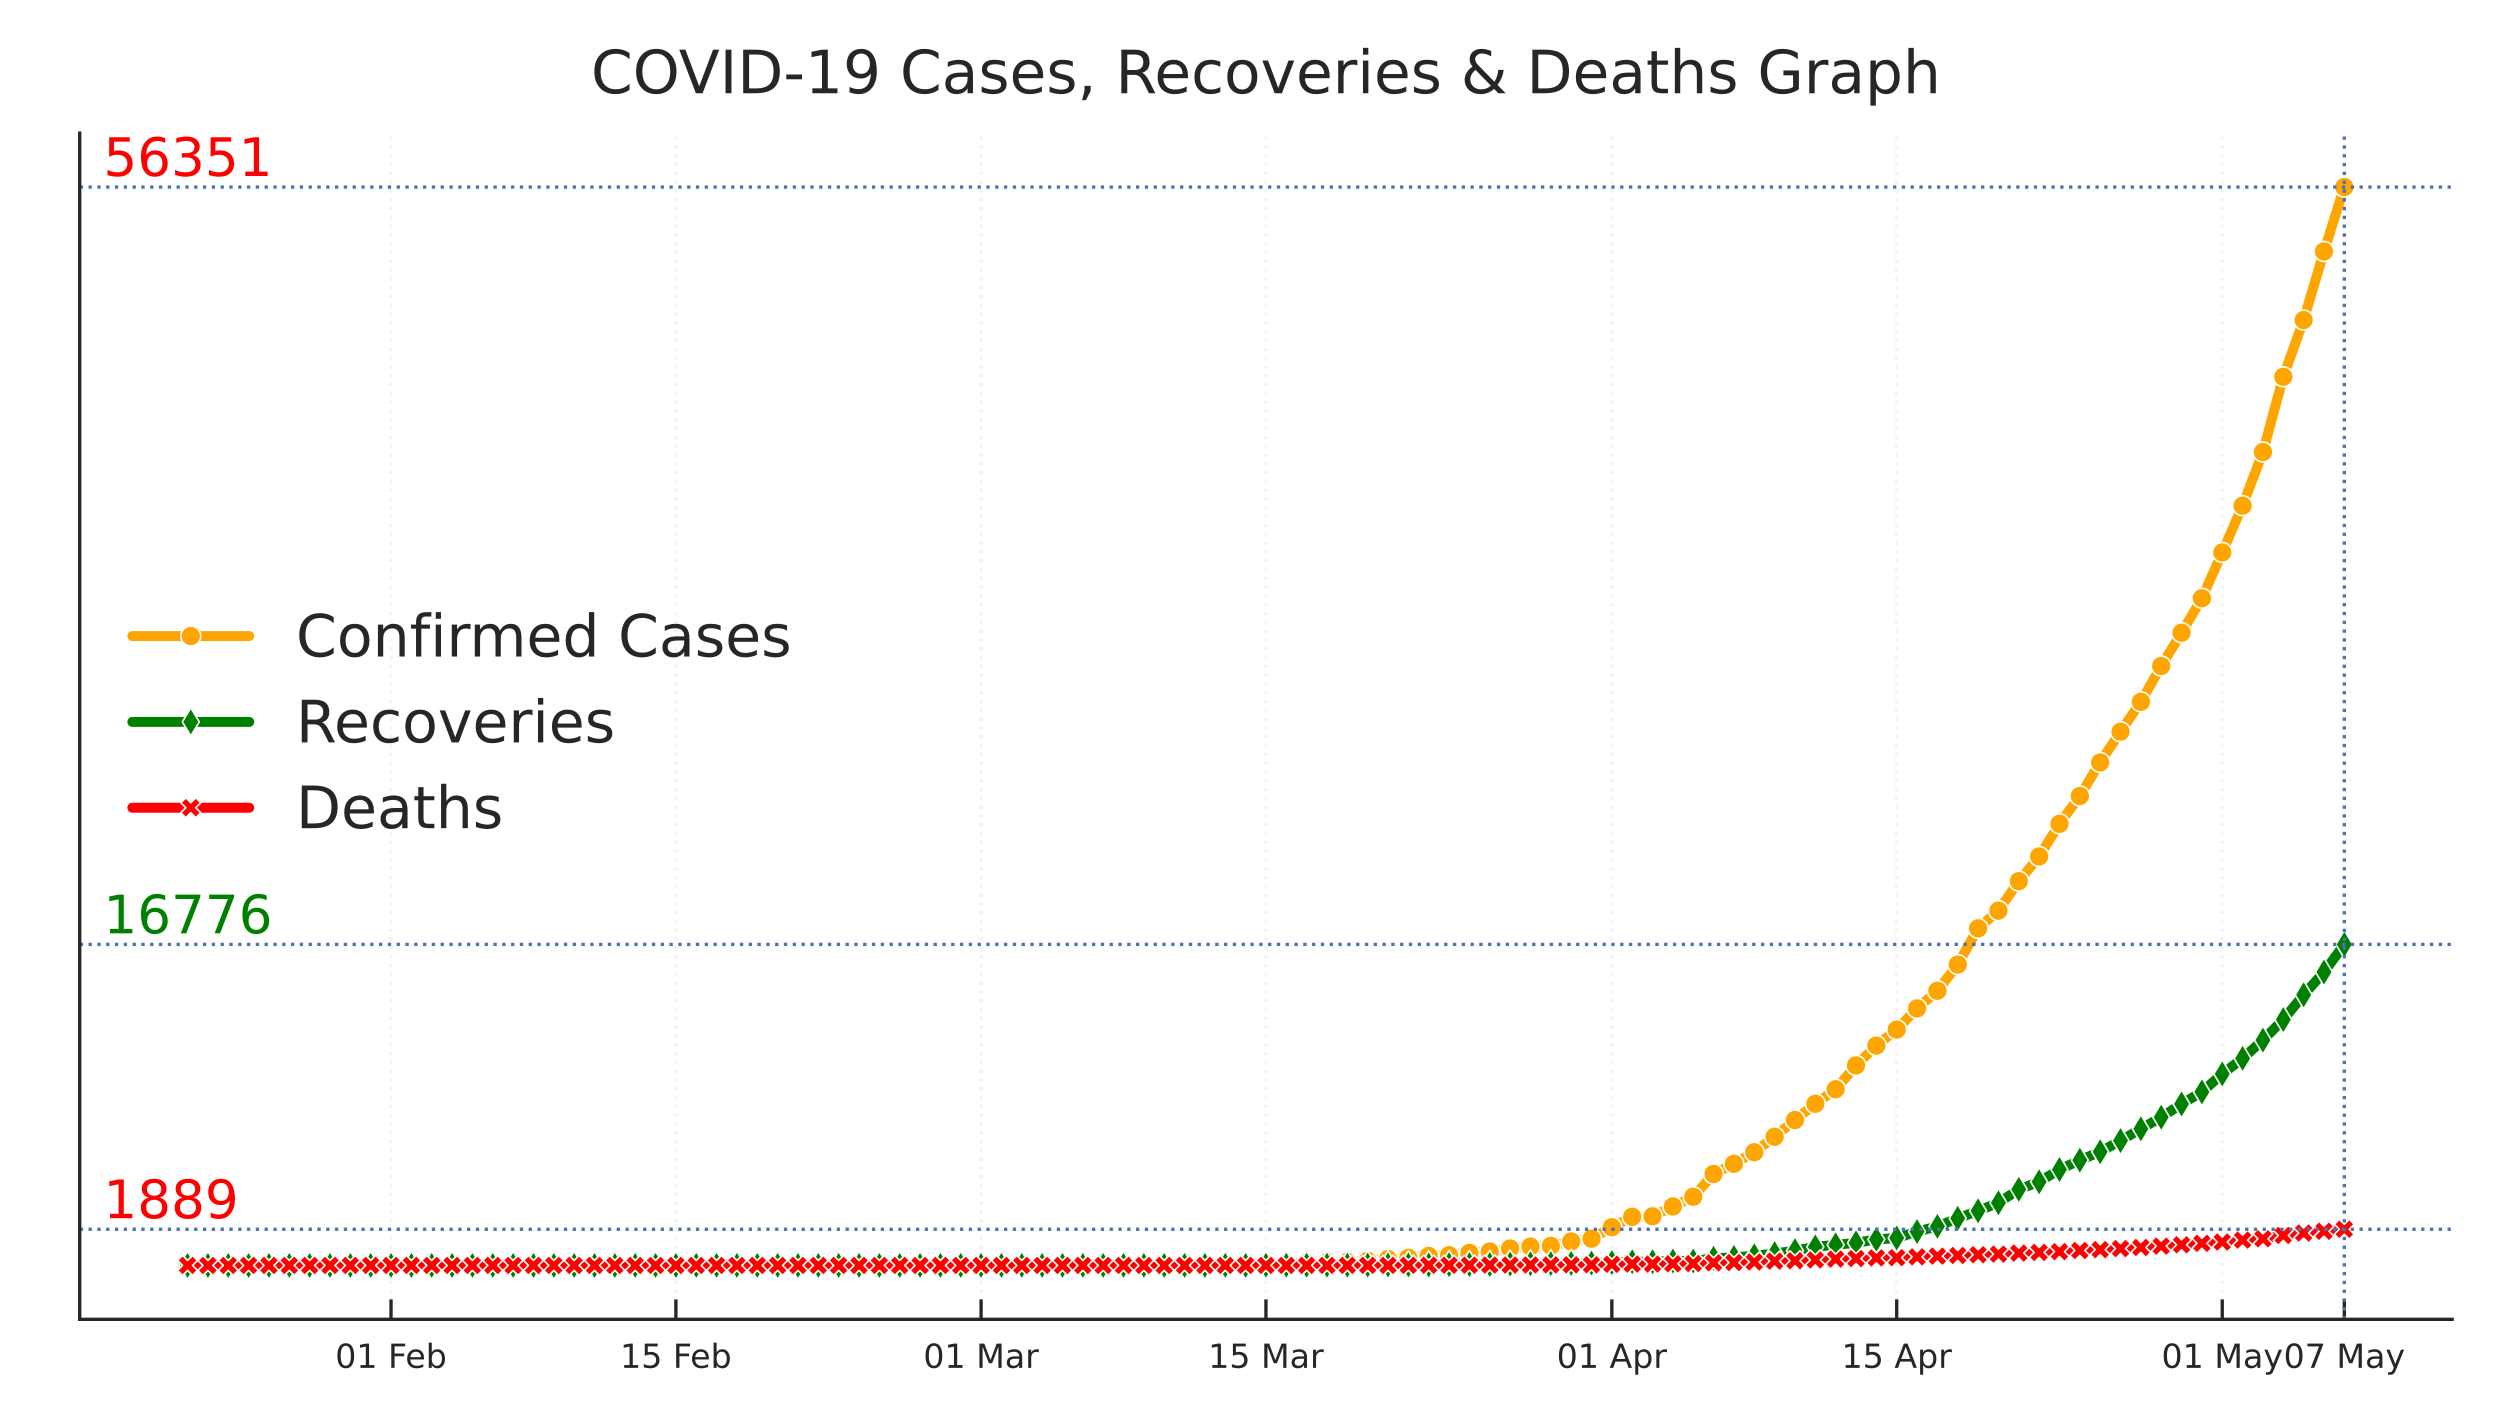 <?xml version="1.0" encoding="utf-8" standalone="no"?>
<!DOCTYPE svg PUBLIC "-//W3C//DTD SVG 1.1//EN"
  "http://www.w3.org/Graphics/SVG/1.1/DTD/svg11.dtd">
<!-- Created with matplotlib (https://matplotlib.org/) -->
<svg height="214.138pt" version="1.1" viewBox="0 0 376.32 214.138" width="376.32pt" xmlns="http://www.w3.org/2000/svg" xmlns:xlink="http://www.w3.org/1999/xlink">
 <defs>
  <style type="text/css">
*{stroke-linecap:butt;stroke-linejoin:round;}
  </style>
 </defs>
 <g id="figure_1">
  <g id="patch_1">
   <path d="M 0 214.138 
L 376.32 214.138 
L 376.32 0 
L 0 0 
z
" style="fill:#ffffff;"/>
  </g>
  <g id="axes_1">
   <g id="patch_2">
    <path d="M 12 198.599 
L 369.12 198.599 
L 369.12 20.039 
L 12 20.039 
z
" style="fill:#ffffff;"/>
   </g>
   <g id="matplotlib.axis_1">
    <g id="xtick_1">
     <g id="line2d_1">
      <path clip-path="url(#p4968440e96)" d="M 58.861 198.599 
L 58.861 20.039 
" style="fill:none;stroke:#f3f3f3;stroke-dasharray:0.5,0.825;stroke-dashoffset:0;stroke-width:0.5;"/>
     </g>
     <g id="line2d_2">
      <defs>
       <path d="M 0 0 
L 0 -3 
" id="m5de1025e24" style="stroke:#262626;stroke-width:0.5;"/>
      </defs>
      <g>
       <use style="fill:#262626;stroke:#262626;stroke-width:0.5;" x="58.861" xlink:href="#m5de1025e24" y="198.599"/>
      </g>
     </g>
     <g id="text_1">
      <!-- 01 Feb -->
      <defs>
       <path d="M 31.781 66.406 
Q 24.172 66.406 20.328 58.906 
Q 16.5 51.422 16.5 36.375 
Q 16.5 21.391 20.328 13.891 
Q 24.172 6.391 31.781 6.391 
Q 39.453 6.391 43.281 13.891 
Q 47.125 21.391 47.125 36.375 
Q 47.125 51.422 43.281 58.906 
Q 39.453 66.406 31.781 66.406 
z
M 31.781 74.219 
Q 44.047 74.219 50.516 64.516 
Q 56.984 54.828 56.984 36.375 
Q 56.984 17.969 50.516 8.266 
Q 44.047 -1.422 31.781 -1.422 
Q 19.531 -1.422 13.062 8.266 
Q 6.594 17.969 6.594 36.375 
Q 6.594 54.828 13.062 64.516 
Q 19.531 74.219 31.781 74.219 
z
" id="DejaVuSans-48"/>
       <path d="M 12.406 8.297 
L 28.516 8.297 
L 28.516 63.922 
L 10.984 60.406 
L 10.984 69.391 
L 28.422 72.906 
L 38.281 72.906 
L 38.281 8.297 
L 54.391 8.297 
L 54.391 0 
L 12.406 0 
z
" id="DejaVuSans-49"/>
       <path id="DejaVuSans-32"/>
       <path d="M 9.812 72.906 
L 51.703 72.906 
L 51.703 64.594 
L 19.672 64.594 
L 19.672 43.109 
L 48.578 43.109 
L 48.578 34.812 
L 19.672 34.812 
L 19.672 0 
L 9.812 0 
z
" id="DejaVuSans-70"/>
       <path d="M 56.203 29.594 
L 56.203 25.203 
L 14.891 25.203 
Q 15.484 15.922 20.484 11.062 
Q 25.484 6.203 34.422 6.203 
Q 39.594 6.203 44.453 7.469 
Q 49.312 8.734 54.109 11.281 
L 54.109 2.781 
Q 49.266 0.734 44.188 -0.344 
Q 39.109 -1.422 33.891 -1.422 
Q 20.797 -1.422 13.156 6.188 
Q 5.516 13.812 5.516 26.812 
Q 5.516 40.234 12.766 48.109 
Q 20.016 56 32.328 56 
Q 43.359 56 49.781 48.891 
Q 56.203 41.797 56.203 29.594 
z
M 47.219 32.234 
Q 47.125 39.594 43.094 43.984 
Q 39.062 48.391 32.422 48.391 
Q 24.906 48.391 20.391 44.141 
Q 15.875 39.891 15.188 32.172 
z
" id="DejaVuSans-101"/>
       <path d="M 48.688 27.297 
Q 48.688 37.203 44.609 42.844 
Q 40.531 48.484 33.406 48.484 
Q 26.266 48.484 22.188 42.844 
Q 18.109 37.203 18.109 27.297 
Q 18.109 17.391 22.188 11.75 
Q 26.266 6.109 33.406 6.109 
Q 40.531 6.109 44.609 11.75 
Q 48.688 17.391 48.688 27.297 
z
M 18.109 46.391 
Q 20.953 51.266 25.266 53.625 
Q 29.594 56 35.594 56 
Q 45.562 56 51.781 48.094 
Q 58.016 40.188 58.016 27.297 
Q 58.016 14.406 51.781 6.484 
Q 45.562 -1.422 35.594 -1.422 
Q 29.594 -1.422 25.266 0.953 
Q 20.953 3.328 18.109 8.203 
L 18.109 0 
L 9.078 0 
L 9.078 75.984 
L 18.109 75.984 
z
" id="DejaVuSans-98"/>
      </defs>
      <g style="fill:#262626;" transform="translate(50.459 205.898)scale(0.05 -0.05)">
       <use xlink:href="#DejaVuSans-48"/>
       <use x="63.623" xlink:href="#DejaVuSans-49"/>
       <use x="127.246" xlink:href="#DejaVuSans-32"/>
       <use x="159.033" xlink:href="#DejaVuSans-70"/>
       <use x="211.053" xlink:href="#DejaVuSans-101"/>
       <use x="272.576" xlink:href="#DejaVuSans-98"/>
      </g>
     </g>
    </g>
    <g id="xtick_2">
     <g id="line2d_3">
      <path clip-path="url(#p4968440e96)" d="M 101.739 198.599 
L 101.739 20.039 
" style="fill:none;stroke:#f3f3f3;stroke-dasharray:0.5,0.825;stroke-dashoffset:0;stroke-width:0.5;"/>
     </g>
     <g id="line2d_4">
      <g>
       <use style="fill:#262626;stroke:#262626;stroke-width:0.5;" x="101.739" xlink:href="#m5de1025e24" y="198.599"/>
      </g>
     </g>
     <g id="text_2">
      <!-- 15 Feb -->
      <defs>
       <path d="M 10.797 72.906 
L 49.516 72.906 
L 49.516 64.594 
L 19.828 64.594 
L 19.828 46.734 
Q 21.969 47.469 24.109 47.828 
Q 26.266 48.188 28.422 48.188 
Q 40.625 48.188 47.75 41.5 
Q 54.891 34.812 54.891 23.391 
Q 54.891 11.625 47.562 5.094 
Q 40.234 -1.422 26.906 -1.422 
Q 22.312 -1.422 17.547 -0.641 
Q 12.797 0.141 7.719 1.703 
L 7.719 11.625 
Q 12.109 9.234 16.797 8.062 
Q 21.484 6.891 26.703 6.891 
Q 35.156 6.891 40.078 11.328 
Q 45.016 15.766 45.016 23.391 
Q 45.016 31 40.078 35.438 
Q 35.156 39.891 26.703 39.891 
Q 22.75 39.891 18.812 39.016 
Q 14.891 38.141 10.797 36.281 
z
" id="DejaVuSans-53"/>
      </defs>
      <g style="fill:#262626;" transform="translate(93.338 205.898)scale(0.05 -0.05)">
       <use xlink:href="#DejaVuSans-49"/>
       <use x="63.623" xlink:href="#DejaVuSans-53"/>
       <use x="127.246" xlink:href="#DejaVuSans-32"/>
       <use x="159.033" xlink:href="#DejaVuSans-70"/>
       <use x="211.053" xlink:href="#DejaVuSans-101"/>
       <use x="272.576" xlink:href="#DejaVuSans-98"/>
      </g>
     </g>
    </g>
    <g id="xtick_3">
     <g id="line2d_5">
      <path clip-path="url(#p4968440e96)" d="M 147.681 198.599 
L 147.681 20.039 
" style="fill:none;stroke:#f3f3f3;stroke-dasharray:0.5,0.825;stroke-dashoffset:0;stroke-width:0.5;"/>
     </g>
     <g id="line2d_6">
      <g>
       <use style="fill:#262626;stroke:#262626;stroke-width:0.5;" x="147.681" xlink:href="#m5de1025e24" y="198.599"/>
      </g>
     </g>
     <g id="text_3">
      <!-- 01 Mar -->
      <defs>
       <path d="M 9.812 72.906 
L 24.516 72.906 
L 43.109 23.297 
L 61.812 72.906 
L 76.516 72.906 
L 76.516 0 
L 66.891 0 
L 66.891 64.016 
L 48.094 14.016 
L 38.188 14.016 
L 19.391 64.016 
L 19.391 0 
L 9.812 0 
z
" id="DejaVuSans-77"/>
       <path d="M 34.281 27.484 
Q 23.391 27.484 19.188 25 
Q 14.984 22.516 14.984 16.5 
Q 14.984 11.719 18.141 8.906 
Q 21.297 6.109 26.703 6.109 
Q 34.188 6.109 38.703 11.406 
Q 43.219 16.703 43.219 25.484 
L 43.219 27.484 
z
M 52.203 31.203 
L 52.203 0 
L 43.219 0 
L 43.219 8.297 
Q 40.141 3.328 35.547 0.953 
Q 30.953 -1.422 24.312 -1.422 
Q 15.922 -1.422 10.953 3.297 
Q 6 8.016 6 15.922 
Q 6 25.141 12.172 29.828 
Q 18.359 34.516 30.609 34.516 
L 43.219 34.516 
L 43.219 35.406 
Q 43.219 41.609 39.141 45 
Q 35.062 48.391 27.688 48.391 
Q 23 48.391 18.547 47.266 
Q 14.109 46.141 10.016 43.891 
L 10.016 52.203 
Q 14.938 54.109 19.578 55.047 
Q 24.219 56 28.609 56 
Q 40.484 56 46.344 49.844 
Q 52.203 43.703 52.203 31.203 
z
" id="DejaVuSans-97"/>
       <path d="M 41.109 46.297 
Q 39.594 47.172 37.812 47.578 
Q 36.031 48 33.891 48 
Q 26.266 48 22.188 43.047 
Q 18.109 38.094 18.109 28.812 
L 18.109 0 
L 9.078 0 
L 9.078 54.688 
L 18.109 54.688 
L 18.109 46.188 
Q 20.953 51.172 25.484 53.578 
Q 30.031 56 36.531 56 
Q 37.453 56 38.578 55.875 
Q 39.703 55.766 41.062 55.516 
z
" id="DejaVuSans-114"/>
      </defs>
      <g style="fill:#262626;" transform="translate(138.989 205.898)scale(0.05 -0.05)">
       <use xlink:href="#DejaVuSans-48"/>
       <use x="63.623" xlink:href="#DejaVuSans-49"/>
       <use x="127.246" xlink:href="#DejaVuSans-32"/>
       <use x="159.033" xlink:href="#DejaVuSans-77"/>
       <use x="245.312" xlink:href="#DejaVuSans-97"/>
       <use x="306.592" xlink:href="#DejaVuSans-114"/>
      </g>
     </g>
    </g>
    <g id="xtick_4">
     <g id="line2d_7">
      <path clip-path="url(#p4968440e96)" d="M 190.56 198.599 
L 190.56 20.039 
" style="fill:none;stroke:#f3f3f3;stroke-dasharray:0.5,0.825;stroke-dashoffset:0;stroke-width:0.5;"/>
     </g>
     <g id="line2d_8">
      <g>
       <use style="fill:#262626;stroke:#262626;stroke-width:0.5;" x="190.56" xlink:href="#m5de1025e24" y="198.599"/>
      </g>
     </g>
     <g id="text_4">
      <!-- 15 Mar -->
      <g style="fill:#262626;" transform="translate(181.867 205.898)scale(0.05 -0.05)">
       <use xlink:href="#DejaVuSans-49"/>
       <use x="63.623" xlink:href="#DejaVuSans-53"/>
       <use x="127.246" xlink:href="#DejaVuSans-32"/>
       <use x="159.033" xlink:href="#DejaVuSans-77"/>
       <use x="245.312" xlink:href="#DejaVuSans-97"/>
       <use x="306.592" xlink:href="#DejaVuSans-114"/>
      </g>
     </g>
    </g>
    <g id="xtick_5">
     <g id="line2d_9">
      <path clip-path="url(#p4968440e96)" d="M 242.627 198.599 
L 242.627 20.039 
" style="fill:none;stroke:#f3f3f3;stroke-dasharray:0.5,0.825;stroke-dashoffset:0;stroke-width:0.5;"/>
     </g>
     <g id="line2d_10">
      <g>
       <use style="fill:#262626;stroke:#262626;stroke-width:0.5;" x="242.627" xlink:href="#m5de1025e24" y="198.599"/>
      </g>
     </g>
     <g id="text_5">
      <!-- 01 Apr -->
      <defs>
       <path d="M 34.188 63.188 
L 20.797 26.906 
L 47.609 26.906 
z
M 28.609 72.906 
L 39.797 72.906 
L 67.578 0 
L 57.328 0 
L 50.688 18.703 
L 17.828 18.703 
L 11.188 0 
L 0.781 0 
z
" id="DejaVuSans-65"/>
       <path d="M 18.109 8.203 
L 18.109 -20.797 
L 9.078 -20.797 
L 9.078 54.688 
L 18.109 54.688 
L 18.109 46.391 
Q 20.953 51.266 25.266 53.625 
Q 29.594 56 35.594 56 
Q 45.562 56 51.781 48.094 
Q 58.016 40.188 58.016 27.297 
Q 58.016 14.406 51.781 6.484 
Q 45.562 -1.422 35.594 -1.422 
Q 29.594 -1.422 25.266 0.953 
Q 20.953 3.328 18.109 8.203 
z
M 48.688 27.297 
Q 48.688 37.203 44.609 42.844 
Q 40.531 48.484 33.406 48.484 
Q 26.266 48.484 22.188 42.844 
Q 18.109 37.203 18.109 27.297 
Q 18.109 17.391 22.188 11.75 
Q 26.266 6.109 33.406 6.109 
Q 40.531 6.109 44.609 11.75 
Q 48.688 17.391 48.688 27.297 
z
" id="DejaVuSans-112"/>
      </defs>
      <g style="fill:#262626;" transform="translate(234.326 205.898)scale(0.05 -0.05)">
       <use xlink:href="#DejaVuSans-48"/>
       <use x="63.623" xlink:href="#DejaVuSans-49"/>
       <use x="127.246" xlink:href="#DejaVuSans-32"/>
       <use x="159.033" xlink:href="#DejaVuSans-65"/>
       <use x="227.441" xlink:href="#DejaVuSans-112"/>
       <use x="290.918" xlink:href="#DejaVuSans-114"/>
      </g>
     </g>
    </g>
    <g id="xtick_6">
     <g id="line2d_11">
      <path clip-path="url(#p4968440e96)" d="M 285.506 198.599 
L 285.506 20.039 
" style="fill:none;stroke:#f3f3f3;stroke-dasharray:0.5,0.825;stroke-dashoffset:0;stroke-width:0.5;"/>
     </g>
     <g id="line2d_12">
      <g>
       <use style="fill:#262626;stroke:#262626;stroke-width:0.5;" x="285.506" xlink:href="#m5de1025e24" y="198.599"/>
      </g>
     </g>
     <g id="text_6">
      <!-- 15 Apr -->
      <g style="fill:#262626;" transform="translate(277.205 205.898)scale(0.05 -0.05)">
       <use xlink:href="#DejaVuSans-49"/>
       <use x="63.623" xlink:href="#DejaVuSans-53"/>
       <use x="127.246" xlink:href="#DejaVuSans-32"/>
       <use x="159.033" xlink:href="#DejaVuSans-65"/>
       <use x="227.441" xlink:href="#DejaVuSans-112"/>
       <use x="290.918" xlink:href="#DejaVuSans-114"/>
      </g>
     </g>
    </g>
    <g id="xtick_7">
     <g id="line2d_13">
      <path clip-path="url(#p4968440e96)" d="M 334.511 198.599 
L 334.511 20.039 
" style="fill:none;stroke:#f3f3f3;stroke-dasharray:0.5,0.825;stroke-dashoffset:0;stroke-width:0.5;"/>
     </g>
     <g id="line2d_14">
      <g>
       <use style="fill:#262626;stroke:#262626;stroke-width:0.5;" x="334.511" xlink:href="#m5de1025e24" y="198.599"/>
      </g>
     </g>
     <g id="text_7">
      <!-- 01 May -->
      <defs>
       <path d="M 32.172 -5.078 
Q 28.375 -14.844 24.75 -17.812 
Q 21.141 -20.797 15.094 -20.797 
L 7.906 -20.797 
L 7.906 -13.281 
L 13.188 -13.281 
Q 16.891 -13.281 18.938 -11.516 
Q 21 -9.766 23.484 -3.219 
L 25.094 0.875 
L 2.984 54.688 
L 12.5 54.688 
L 29.594 11.922 
L 46.688 54.688 
L 56.203 54.688 
z
" id="DejaVuSans-121"/>
      </defs>
      <g style="fill:#262626;" transform="translate(325.366 205.898)scale(0.05 -0.05)">
       <use xlink:href="#DejaVuSans-48"/>
       <use x="63.623" xlink:href="#DejaVuSans-49"/>
       <use x="127.246" xlink:href="#DejaVuSans-32"/>
       <use x="159.033" xlink:href="#DejaVuSans-77"/>
       <use x="245.312" xlink:href="#DejaVuSans-97"/>
       <use x="306.592" xlink:href="#DejaVuSans-121"/>
      </g>
     </g>
    </g>
    <g id="xtick_8">
     <g id="line2d_15">
      <path clip-path="url(#p4968440e96)" d="M 352.887 198.599 
L 352.887 20.039 
" style="fill:none;stroke:#f3f3f3;stroke-dasharray:0.5,0.825;stroke-dashoffset:0;stroke-width:0.5;"/>
     </g>
     <g id="line2d_16">
      <g>
       <use style="fill:#262626;stroke:#262626;stroke-width:0.5;" x="352.887" xlink:href="#m5de1025e24" y="198.599"/>
      </g>
     </g>
     <g id="text_8">
      <!-- 07 May -->
      <defs>
       <path d="M 8.203 72.906 
L 55.078 72.906 
L 55.078 68.703 
L 28.609 0 
L 18.312 0 
L 43.219 64.594 
L 8.203 64.594 
z
" id="DejaVuSans-55"/>
      </defs>
      <g style="fill:#262626;" transform="translate(343.743 205.898)scale(0.05 -0.05)">
       <use xlink:href="#DejaVuSans-48"/>
       <use x="63.623" xlink:href="#DejaVuSans-55"/>
       <use x="127.246" xlink:href="#DejaVuSans-32"/>
       <use x="159.033" xlink:href="#DejaVuSans-77"/>
       <use x="245.312" xlink:href="#DejaVuSans-97"/>
       <use x="306.592" xlink:href="#DejaVuSans-121"/>
      </g>
     </g>
    </g>
   </g>
   <g id="line2d_17">
    <path clip-path="url(#p4968440e96)" d="M 28.233 190.482 
L 31.296 190.482 
L 34.358 190.482 
L 37.421 190.482 
L 40.484 190.482 
L 43.547 190.482 
L 46.609 190.482 
L 49.672 190.482 
L 52.735 190.479 
L 55.798 190.479 
L 58.861 190.479 
L 61.923 190.476 
L 64.986 190.474 
L 68.049 190.474 
L 71.112 190.474 
L 74.174 190.474 
L 77.237 190.474 
L 80.3 190.474 
L 83.363 190.474 
L 86.426 190.474 
L 89.488 190.474 
L 92.551 190.474 
L 95.614 190.474 
L 98.677 190.474 
L 101.739 190.474 
L 104.802 190.474 
L 107.865 190.474 
L 110.928 190.474 
L 113.991 190.474 
L 117.053 190.474 
L 120.116 190.474 
L 123.179 190.474 
L 126.242 190.474 
L 129.304 190.474 
L 132.367 190.474 
L 135.43 190.474 
L 138.493 190.474 
L 141.556 190.474 
L 144.618 190.474 
L 147.681 190.474 
L 150.744 190.468 
L 153.807 190.468 
L 156.869 190.402 
L 159.932 190.396 
L 162.995 190.393 
L 166.058 190.384 
L 169.121 190.37 
L 172.183 190.358 
L 175.246 190.321 
L 178.309 190.304 
L 181.372 190.272 
L 184.434 190.246 
L 187.497 190.188 
L 190.56 190.157 
L 193.623 190.139 
L 196.686 190.073 
L 199.748 190.033 
L 202.811 189.923 
L 205.874 189.779 
L 208.937 189.532 
L 211.999 189.341 
L 215.062 189.045 
L 218.125 188.938 
L 221.188 188.59 
L 224.251 188.388 
L 227.313 187.927 
L 230.376 187.639 
L 233.439 187.532 
L 236.502 186.879 
L 239.564 186.458 
L 242.627 184.727 
L 245.69 183.157 
L 248.753 183.088 
L 251.816 181.604 
L 254.878 180.146 
L 257.941 176.719 
L 261.004 175.183 
L 264.067 173.44 
L 267.129 171.11 
L 270.192 168.595 
L 273.255 166.152 
L 276.318 163.966 
L 279.381 160.371 
L 282.443 157.392 
L 285.506 154.987 
L 288.569 151.795 
L 291.632 149.139 
L 294.694 145.193 
L 297.757 139.74 
L 300.82 137.078 
L 303.883 132.639 
L 306.946 128.923 
L 310.008 124.006 
L 313.071 119.82 
L 316.134 114.77 
L 319.197 110.141 
L 322.259 105.644 
L 325.322 100.249 
L 328.385 95.242 
L 331.448 90.054 
L 334.511 83.158 
L 337.573 76.123 
L 340.636 68.04 
L 343.699 56.714 
L 346.762 48.178 
L 349.824 37.845 
L 352.887 28.155 
" style="fill:none;stroke:#ffa500;stroke-linecap:round;stroke-width:1.5;"/>
    <defs>
     <path d="M 0 1.5 
C 0.398 1.5 0.779 1.342 1.061 1.061 
C 1.342 0.779 1.5 0.398 1.5 0 
C 1.5 -0.398 1.342 -0.779 1.061 -1.061 
C 0.779 -1.342 0.398 -1.5 0 -1.5 
C -0.398 -1.5 -0.779 -1.342 -1.061 -1.061 
C -1.342 -0.779 -1.5 -0.398 -1.5 0 
C -1.5 0.398 -1.342 0.779 -1.061 1.061 
C -0.779 1.342 -0.398 1.5 0 1.5 
z
" id="m88ad7cc601" style="stroke:#ffffff;stroke-width:0.25;"/>
    </defs>
    <g clip-path="url(#p4968440e96)">
     <use style="fill:#ffa500;stroke:#ffffff;stroke-width:0.25;" x="28.233" xlink:href="#m88ad7cc601" y="190.482"/>
     <use style="fill:#ffa500;stroke:#ffffff;stroke-width:0.25;" x="31.296" xlink:href="#m88ad7cc601" y="190.482"/>
     <use style="fill:#ffa500;stroke:#ffffff;stroke-width:0.25;" x="34.358" xlink:href="#m88ad7cc601" y="190.482"/>
     <use style="fill:#ffa500;stroke:#ffffff;stroke-width:0.25;" x="37.421" xlink:href="#m88ad7cc601" y="190.482"/>
     <use style="fill:#ffa500;stroke:#ffffff;stroke-width:0.25;" x="40.484" xlink:href="#m88ad7cc601" y="190.482"/>
     <use style="fill:#ffa500;stroke:#ffffff;stroke-width:0.25;" x="43.547" xlink:href="#m88ad7cc601" y="190.482"/>
     <use style="fill:#ffa500;stroke:#ffffff;stroke-width:0.25;" x="46.609" xlink:href="#m88ad7cc601" y="190.482"/>
     <use style="fill:#ffa500;stroke:#ffffff;stroke-width:0.25;" x="49.672" xlink:href="#m88ad7cc601" y="190.482"/>
     <use style="fill:#ffa500;stroke:#ffffff;stroke-width:0.25;" x="52.735" xlink:href="#m88ad7cc601" y="190.479"/>
     <use style="fill:#ffa500;stroke:#ffffff;stroke-width:0.25;" x="55.798" xlink:href="#m88ad7cc601" y="190.479"/>
     <use style="fill:#ffa500;stroke:#ffffff;stroke-width:0.25;" x="58.861" xlink:href="#m88ad7cc601" y="190.479"/>
     <use style="fill:#ffa500;stroke:#ffffff;stroke-width:0.25;" x="61.923" xlink:href="#m88ad7cc601" y="190.476"/>
     <use style="fill:#ffa500;stroke:#ffffff;stroke-width:0.25;" x="64.986" xlink:href="#m88ad7cc601" y="190.474"/>
     <use style="fill:#ffa500;stroke:#ffffff;stroke-width:0.25;" x="68.049" xlink:href="#m88ad7cc601" y="190.474"/>
     <use style="fill:#ffa500;stroke:#ffffff;stroke-width:0.25;" x="71.112" xlink:href="#m88ad7cc601" y="190.474"/>
     <use style="fill:#ffa500;stroke:#ffffff;stroke-width:0.25;" x="74.174" xlink:href="#m88ad7cc601" y="190.474"/>
     <use style="fill:#ffa500;stroke:#ffffff;stroke-width:0.25;" x="77.237" xlink:href="#m88ad7cc601" y="190.474"/>
     <use style="fill:#ffa500;stroke:#ffffff;stroke-width:0.25;" x="80.3" xlink:href="#m88ad7cc601" y="190.474"/>
     <use style="fill:#ffa500;stroke:#ffffff;stroke-width:0.25;" x="83.363" xlink:href="#m88ad7cc601" y="190.474"/>
     <use style="fill:#ffa500;stroke:#ffffff;stroke-width:0.25;" x="86.426" xlink:href="#m88ad7cc601" y="190.474"/>
     <use style="fill:#ffa500;stroke:#ffffff;stroke-width:0.25;" x="89.488" xlink:href="#m88ad7cc601" y="190.474"/>
     <use style="fill:#ffa500;stroke:#ffffff;stroke-width:0.25;" x="92.551" xlink:href="#m88ad7cc601" y="190.474"/>
     <use style="fill:#ffa500;stroke:#ffffff;stroke-width:0.25;" x="95.614" xlink:href="#m88ad7cc601" y="190.474"/>
     <use style="fill:#ffa500;stroke:#ffffff;stroke-width:0.25;" x="98.677" xlink:href="#m88ad7cc601" y="190.474"/>
     <use style="fill:#ffa500;stroke:#ffffff;stroke-width:0.25;" x="101.739" xlink:href="#m88ad7cc601" y="190.474"/>
     <use style="fill:#ffa500;stroke:#ffffff;stroke-width:0.25;" x="104.802" xlink:href="#m88ad7cc601" y="190.474"/>
     <use style="fill:#ffa500;stroke:#ffffff;stroke-width:0.25;" x="107.865" xlink:href="#m88ad7cc601" y="190.474"/>
     <use style="fill:#ffa500;stroke:#ffffff;stroke-width:0.25;" x="110.928" xlink:href="#m88ad7cc601" y="190.474"/>
     <use style="fill:#ffa500;stroke:#ffffff;stroke-width:0.25;" x="113.991" xlink:href="#m88ad7cc601" y="190.474"/>
     <use style="fill:#ffa500;stroke:#ffffff;stroke-width:0.25;" x="117.053" xlink:href="#m88ad7cc601" y="190.474"/>
     <use style="fill:#ffa500;stroke:#ffffff;stroke-width:0.25;" x="120.116" xlink:href="#m88ad7cc601" y="190.474"/>
     <use style="fill:#ffa500;stroke:#ffffff;stroke-width:0.25;" x="123.179" xlink:href="#m88ad7cc601" y="190.474"/>
     <use style="fill:#ffa500;stroke:#ffffff;stroke-width:0.25;" x="126.242" xlink:href="#m88ad7cc601" y="190.474"/>
     <use style="fill:#ffa500;stroke:#ffffff;stroke-width:0.25;" x="129.304" xlink:href="#m88ad7cc601" y="190.474"/>
     <use style="fill:#ffa500;stroke:#ffffff;stroke-width:0.25;" x="132.367" xlink:href="#m88ad7cc601" y="190.474"/>
     <use style="fill:#ffa500;stroke:#ffffff;stroke-width:0.25;" x="135.43" xlink:href="#m88ad7cc601" y="190.474"/>
     <use style="fill:#ffa500;stroke:#ffffff;stroke-width:0.25;" x="138.493" xlink:href="#m88ad7cc601" y="190.474"/>
     <use style="fill:#ffa500;stroke:#ffffff;stroke-width:0.25;" x="141.556" xlink:href="#m88ad7cc601" y="190.474"/>
     <use style="fill:#ffa500;stroke:#ffffff;stroke-width:0.25;" x="144.618" xlink:href="#m88ad7cc601" y="190.474"/>
     <use style="fill:#ffa500;stroke:#ffffff;stroke-width:0.25;" x="147.681" xlink:href="#m88ad7cc601" y="190.474"/>
     <use style="fill:#ffa500;stroke:#ffffff;stroke-width:0.25;" x="150.744" xlink:href="#m88ad7cc601" y="190.468"/>
     <use style="fill:#ffa500;stroke:#ffffff;stroke-width:0.25;" x="153.807" xlink:href="#m88ad7cc601" y="190.468"/>
     <use style="fill:#ffa500;stroke:#ffffff;stroke-width:0.25;" x="156.869" xlink:href="#m88ad7cc601" y="190.402"/>
     <use style="fill:#ffa500;stroke:#ffffff;stroke-width:0.25;" x="159.932" xlink:href="#m88ad7cc601" y="190.396"/>
     <use style="fill:#ffa500;stroke:#ffffff;stroke-width:0.25;" x="162.995" xlink:href="#m88ad7cc601" y="190.393"/>
     <use style="fill:#ffa500;stroke:#ffffff;stroke-width:0.25;" x="166.058" xlink:href="#m88ad7cc601" y="190.384"/>
     <use style="fill:#ffa500;stroke:#ffffff;stroke-width:0.25;" x="169.121" xlink:href="#m88ad7cc601" y="190.37"/>
     <use style="fill:#ffa500;stroke:#ffffff;stroke-width:0.25;" x="172.183" xlink:href="#m88ad7cc601" y="190.358"/>
     <use style="fill:#ffa500;stroke:#ffffff;stroke-width:0.25;" x="175.246" xlink:href="#m88ad7cc601" y="190.321"/>
     <use style="fill:#ffa500;stroke:#ffffff;stroke-width:0.25;" x="178.309" xlink:href="#m88ad7cc601" y="190.304"/>
     <use style="fill:#ffa500;stroke:#ffffff;stroke-width:0.25;" x="181.372" xlink:href="#m88ad7cc601" y="190.272"/>
     <use style="fill:#ffa500;stroke:#ffffff;stroke-width:0.25;" x="184.434" xlink:href="#m88ad7cc601" y="190.246"/>
     <use style="fill:#ffa500;stroke:#ffffff;stroke-width:0.25;" x="187.497" xlink:href="#m88ad7cc601" y="190.188"/>
     <use style="fill:#ffa500;stroke:#ffffff;stroke-width:0.25;" x="190.56" xlink:href="#m88ad7cc601" y="190.157"/>
     <use style="fill:#ffa500;stroke:#ffffff;stroke-width:0.25;" x="193.623" xlink:href="#m88ad7cc601" y="190.139"/>
     <use style="fill:#ffa500;stroke:#ffffff;stroke-width:0.25;" x="196.686" xlink:href="#m88ad7cc601" y="190.073"/>
     <use style="fill:#ffa500;stroke:#ffffff;stroke-width:0.25;" x="199.748" xlink:href="#m88ad7cc601" y="190.033"/>
     <use style="fill:#ffa500;stroke:#ffffff;stroke-width:0.25;" x="202.811" xlink:href="#m88ad7cc601" y="189.923"/>
     <use style="fill:#ffa500;stroke:#ffffff;stroke-width:0.25;" x="205.874" xlink:href="#m88ad7cc601" y="189.779"/>
     <use style="fill:#ffa500;stroke:#ffffff;stroke-width:0.25;" x="208.937" xlink:href="#m88ad7cc601" y="189.532"/>
     <use style="fill:#ffa500;stroke:#ffffff;stroke-width:0.25;" x="211.999" xlink:href="#m88ad7cc601" y="189.341"/>
     <use style="fill:#ffa500;stroke:#ffffff;stroke-width:0.25;" x="215.062" xlink:href="#m88ad7cc601" y="189.045"/>
     <use style="fill:#ffa500;stroke:#ffffff;stroke-width:0.25;" x="218.125" xlink:href="#m88ad7cc601" y="188.938"/>
     <use style="fill:#ffa500;stroke:#ffffff;stroke-width:0.25;" x="221.188" xlink:href="#m88ad7cc601" y="188.59"/>
     <use style="fill:#ffa500;stroke:#ffffff;stroke-width:0.25;" x="224.251" xlink:href="#m88ad7cc601" y="188.388"/>
     <use style="fill:#ffa500;stroke:#ffffff;stroke-width:0.25;" x="227.313" xlink:href="#m88ad7cc601" y="187.927"/>
     <use style="fill:#ffa500;stroke:#ffffff;stroke-width:0.25;" x="230.376" xlink:href="#m88ad7cc601" y="187.639"/>
     <use style="fill:#ffa500;stroke:#ffffff;stroke-width:0.25;" x="233.439" xlink:href="#m88ad7cc601" y="187.532"/>
     <use style="fill:#ffa500;stroke:#ffffff;stroke-width:0.25;" x="236.502" xlink:href="#m88ad7cc601" y="186.879"/>
     <use style="fill:#ffa500;stroke:#ffffff;stroke-width:0.25;" x="239.564" xlink:href="#m88ad7cc601" y="186.458"/>
     <use style="fill:#ffa500;stroke:#ffffff;stroke-width:0.25;" x="242.627" xlink:href="#m88ad7cc601" y="184.727"/>
     <use style="fill:#ffa500;stroke:#ffffff;stroke-width:0.25;" x="245.69" xlink:href="#m88ad7cc601" y="183.157"/>
     <use style="fill:#ffa500;stroke:#ffffff;stroke-width:0.25;" x="248.753" xlink:href="#m88ad7cc601" y="183.088"/>
     <use style="fill:#ffa500;stroke:#ffffff;stroke-width:0.25;" x="251.816" xlink:href="#m88ad7cc601" y="181.604"/>
     <use style="fill:#ffa500;stroke:#ffffff;stroke-width:0.25;" x="254.878" xlink:href="#m88ad7cc601" y="180.146"/>
     <use style="fill:#ffa500;stroke:#ffffff;stroke-width:0.25;" x="257.941" xlink:href="#m88ad7cc601" y="176.719"/>
     <use style="fill:#ffa500;stroke:#ffffff;stroke-width:0.25;" x="261.004" xlink:href="#m88ad7cc601" y="175.183"/>
     <use style="fill:#ffa500;stroke:#ffffff;stroke-width:0.25;" x="264.067" xlink:href="#m88ad7cc601" y="173.44"/>
     <use style="fill:#ffa500;stroke:#ffffff;stroke-width:0.25;" x="267.129" xlink:href="#m88ad7cc601" y="171.11"/>
     <use style="fill:#ffa500;stroke:#ffffff;stroke-width:0.25;" x="270.192" xlink:href="#m88ad7cc601" y="168.595"/>
     <use style="fill:#ffa500;stroke:#ffffff;stroke-width:0.25;" x="273.255" xlink:href="#m88ad7cc601" y="166.152"/>
     <use style="fill:#ffa500;stroke:#ffffff;stroke-width:0.25;" x="276.318" xlink:href="#m88ad7cc601" y="163.966"/>
     <use style="fill:#ffa500;stroke:#ffffff;stroke-width:0.25;" x="279.381" xlink:href="#m88ad7cc601" y="160.371"/>
     <use style="fill:#ffa500;stroke:#ffffff;stroke-width:0.25;" x="282.443" xlink:href="#m88ad7cc601" y="157.392"/>
     <use style="fill:#ffa500;stroke:#ffffff;stroke-width:0.25;" x="285.506" xlink:href="#m88ad7cc601" y="154.987"/>
     <use style="fill:#ffa500;stroke:#ffffff;stroke-width:0.25;" x="288.569" xlink:href="#m88ad7cc601" y="151.795"/>
     <use style="fill:#ffa500;stroke:#ffffff;stroke-width:0.25;" x="291.632" xlink:href="#m88ad7cc601" y="149.139"/>
     <use style="fill:#ffa500;stroke:#ffffff;stroke-width:0.25;" x="294.694" xlink:href="#m88ad7cc601" y="145.193"/>
     <use style="fill:#ffa500;stroke:#ffffff;stroke-width:0.25;" x="297.757" xlink:href="#m88ad7cc601" y="139.74"/>
     <use style="fill:#ffa500;stroke:#ffffff;stroke-width:0.25;" x="300.82" xlink:href="#m88ad7cc601" y="137.078"/>
     <use style="fill:#ffa500;stroke:#ffffff;stroke-width:0.25;" x="303.883" xlink:href="#m88ad7cc601" y="132.639"/>
     <use style="fill:#ffa500;stroke:#ffffff;stroke-width:0.25;" x="306.946" xlink:href="#m88ad7cc601" y="128.923"/>
     <use style="fill:#ffa500;stroke:#ffffff;stroke-width:0.25;" x="310.008" xlink:href="#m88ad7cc601" y="124.006"/>
     <use style="fill:#ffa500;stroke:#ffffff;stroke-width:0.25;" x="313.071" xlink:href="#m88ad7cc601" y="119.82"/>
     <use style="fill:#ffa500;stroke:#ffffff;stroke-width:0.25;" x="316.134" xlink:href="#m88ad7cc601" y="114.77"/>
     <use style="fill:#ffa500;stroke:#ffffff;stroke-width:0.25;" x="319.197" xlink:href="#m88ad7cc601" y="110.141"/>
     <use style="fill:#ffa500;stroke:#ffffff;stroke-width:0.25;" x="322.259" xlink:href="#m88ad7cc601" y="105.644"/>
     <use style="fill:#ffa500;stroke:#ffffff;stroke-width:0.25;" x="325.322" xlink:href="#m88ad7cc601" y="100.249"/>
     <use style="fill:#ffa500;stroke:#ffffff;stroke-width:0.25;" x="328.385" xlink:href="#m88ad7cc601" y="95.242"/>
     <use style="fill:#ffa500;stroke:#ffffff;stroke-width:0.25;" x="331.448" xlink:href="#m88ad7cc601" y="90.054"/>
     <use style="fill:#ffa500;stroke:#ffffff;stroke-width:0.25;" x="334.511" xlink:href="#m88ad7cc601" y="83.158"/>
     <use style="fill:#ffa500;stroke:#ffffff;stroke-width:0.25;" x="337.573" xlink:href="#m88ad7cc601" y="76.123"/>
     <use style="fill:#ffa500;stroke:#ffffff;stroke-width:0.25;" x="340.636" xlink:href="#m88ad7cc601" y="68.04"/>
     <use style="fill:#ffa500;stroke:#ffffff;stroke-width:0.25;" x="343.699" xlink:href="#m88ad7cc601" y="56.714"/>
     <use style="fill:#ffa500;stroke:#ffffff;stroke-width:0.25;" x="346.762" xlink:href="#m88ad7cc601" y="48.178"/>
     <use style="fill:#ffa500;stroke:#ffffff;stroke-width:0.25;" x="349.824" xlink:href="#m88ad7cc601" y="37.845"/>
     <use style="fill:#ffa500;stroke:#ffffff;stroke-width:0.25;" x="352.887" xlink:href="#m88ad7cc601" y="28.155"/>
    </g>
   </g>
   <g id="line2d_18">
    <path clip-path="url(#p4968440e96)" d="M 28.233 190.482 
L 31.296 190.482 
L 34.358 190.482 
L 37.421 190.482 
L 40.484 190.482 
L 43.547 190.482 
L 46.609 190.482 
L 49.672 190.482 
L 52.735 190.482 
L 55.798 190.482 
L 58.861 190.482 
L 61.923 190.482 
L 64.986 190.482 
L 68.049 190.482 
L 71.112 190.482 
L 74.174 190.482 
L 77.237 190.482 
L 80.3 190.482 
L 83.363 190.482 
L 86.426 190.482 
L 89.488 190.482 
L 92.551 190.482 
L 95.614 190.482 
L 98.677 190.482 
L 101.739 190.482 
L 104.802 190.474 
L 107.865 190.474 
L 110.928 190.474 
L 113.991 190.474 
L 117.053 190.474 
L 120.116 190.474 
L 123.179 190.474 
L 126.242 190.474 
L 129.304 190.474 
L 132.367 190.474 
L 135.43 190.474 
L 138.493 190.474 
L 141.556 190.474 
L 144.618 190.474 
L 147.681 190.474 
L 150.744 190.474 
L 153.807 190.474 
L 156.869 190.474 
L 159.932 190.474 
L 162.995 190.474 
L 166.058 190.474 
L 169.121 190.474 
L 172.183 190.474 
L 175.246 190.471 
L 178.309 190.471 
L 181.372 190.471 
L 184.434 190.471 
L 187.497 190.471 
L 190.56 190.445 
L 193.623 190.445 
L 196.686 190.442 
L 199.748 190.442 
L 202.811 190.439 
L 205.874 190.425 
L 208.937 190.416 
L 211.999 190.404 
L 215.062 190.404 
L 218.125 190.367 
L 221.188 190.358 
L 224.251 190.353 
L 227.313 190.272 
L 230.376 190.24 
L 233.439 190.209 
L 236.502 190.188 
L 239.564 190.128 
L 242.627 190.056 
L 245.69 189.932 
L 248.753 189.929 
L 251.816 189.823 
L 254.878 189.823 
L 257.941 189.402 
L 261.004 189.269 
L 264.067 189.025 
L 267.129 188.696 
L 270.192 188.253 
L 273.255 187.691 
L 276.318 187.371 
L 279.381 187.08 
L 282.443 186.567 
L 285.506 186.357 
L 288.569 185.389 
L 291.632 184.603 
L 294.694 183.387 
L 297.757 182.261 
L 300.82 181.054 
L 303.883 179.032 
L 306.946 177.894 
L 310.008 176.044 
L 313.071 174.644 
L 316.134 173.374 
L 319.197 171.692 
L 322.259 169.923 
L 325.322 168.166 
L 328.385 166.178 
L 331.448 164.361 
L 334.511 161.656 
L 337.573 159.317 
L 340.636 156.563 
L 343.699 153.475 
L 346.762 149.744 
L 349.824 146.319 
L 352.887 142.157 
" style="fill:none;stroke:#008000;stroke-linecap:round;stroke-width:1.5;"/>
    <defs>
     <path d="M -0 2.121 
L 1.273 0 
L 0 -2.121 
L -1.273 -0 
z
" id="m25728eba92" style="stroke:#ffffff;stroke-linejoin:miter;stroke-width:0.25;"/>
    </defs>
    <g clip-path="url(#p4968440e96)">
     <use style="fill:#008000;stroke:#ffffff;stroke-linejoin:miter;stroke-width:0.25;" x="28.233" xlink:href="#m25728eba92" y="190.482"/>
     <use style="fill:#008000;stroke:#ffffff;stroke-linejoin:miter;stroke-width:0.25;" x="31.296" xlink:href="#m25728eba92" y="190.482"/>
     <use style="fill:#008000;stroke:#ffffff;stroke-linejoin:miter;stroke-width:0.25;" x="34.358" xlink:href="#m25728eba92" y="190.482"/>
     <use style="fill:#008000;stroke:#ffffff;stroke-linejoin:miter;stroke-width:0.25;" x="37.421" xlink:href="#m25728eba92" y="190.482"/>
     <use style="fill:#008000;stroke:#ffffff;stroke-linejoin:miter;stroke-width:0.25;" x="40.484" xlink:href="#m25728eba92" y="190.482"/>
     <use style="fill:#008000;stroke:#ffffff;stroke-linejoin:miter;stroke-width:0.25;" x="43.547" xlink:href="#m25728eba92" y="190.482"/>
     <use style="fill:#008000;stroke:#ffffff;stroke-linejoin:miter;stroke-width:0.25;" x="46.609" xlink:href="#m25728eba92" y="190.482"/>
     <use style="fill:#008000;stroke:#ffffff;stroke-linejoin:miter;stroke-width:0.25;" x="49.672" xlink:href="#m25728eba92" y="190.482"/>
     <use style="fill:#008000;stroke:#ffffff;stroke-linejoin:miter;stroke-width:0.25;" x="52.735" xlink:href="#m25728eba92" y="190.482"/>
     <use style="fill:#008000;stroke:#ffffff;stroke-linejoin:miter;stroke-width:0.25;" x="55.798" xlink:href="#m25728eba92" y="190.482"/>
     <use style="fill:#008000;stroke:#ffffff;stroke-linejoin:miter;stroke-width:0.25;" x="58.861" xlink:href="#m25728eba92" y="190.482"/>
     <use style="fill:#008000;stroke:#ffffff;stroke-linejoin:miter;stroke-width:0.25;" x="61.923" xlink:href="#m25728eba92" y="190.482"/>
     <use style="fill:#008000;stroke:#ffffff;stroke-linejoin:miter;stroke-width:0.25;" x="64.986" xlink:href="#m25728eba92" y="190.482"/>
     <use style="fill:#008000;stroke:#ffffff;stroke-linejoin:miter;stroke-width:0.25;" x="68.049" xlink:href="#m25728eba92" y="190.482"/>
     <use style="fill:#008000;stroke:#ffffff;stroke-linejoin:miter;stroke-width:0.25;" x="71.112" xlink:href="#m25728eba92" y="190.482"/>
     <use style="fill:#008000;stroke:#ffffff;stroke-linejoin:miter;stroke-width:0.25;" x="74.174" xlink:href="#m25728eba92" y="190.482"/>
     <use style="fill:#008000;stroke:#ffffff;stroke-linejoin:miter;stroke-width:0.25;" x="77.237" xlink:href="#m25728eba92" y="190.482"/>
     <use style="fill:#008000;stroke:#ffffff;stroke-linejoin:miter;stroke-width:0.25;" x="80.3" xlink:href="#m25728eba92" y="190.482"/>
     <use style="fill:#008000;stroke:#ffffff;stroke-linejoin:miter;stroke-width:0.25;" x="83.363" xlink:href="#m25728eba92" y="190.482"/>
     <use style="fill:#008000;stroke:#ffffff;stroke-linejoin:miter;stroke-width:0.25;" x="86.426" xlink:href="#m25728eba92" y="190.482"/>
     <use style="fill:#008000;stroke:#ffffff;stroke-linejoin:miter;stroke-width:0.25;" x="89.488" xlink:href="#m25728eba92" y="190.482"/>
     <use style="fill:#008000;stroke:#ffffff;stroke-linejoin:miter;stroke-width:0.25;" x="92.551" xlink:href="#m25728eba92" y="190.482"/>
     <use style="fill:#008000;stroke:#ffffff;stroke-linejoin:miter;stroke-width:0.25;" x="95.614" xlink:href="#m25728eba92" y="190.482"/>
     <use style="fill:#008000;stroke:#ffffff;stroke-linejoin:miter;stroke-width:0.25;" x="98.677" xlink:href="#m25728eba92" y="190.482"/>
     <use style="fill:#008000;stroke:#ffffff;stroke-linejoin:miter;stroke-width:0.25;" x="101.739" xlink:href="#m25728eba92" y="190.482"/>
     <use style="fill:#008000;stroke:#ffffff;stroke-linejoin:miter;stroke-width:0.25;" x="104.802" xlink:href="#m25728eba92" y="190.474"/>
     <use style="fill:#008000;stroke:#ffffff;stroke-linejoin:miter;stroke-width:0.25;" x="107.865" xlink:href="#m25728eba92" y="190.474"/>
     <use style="fill:#008000;stroke:#ffffff;stroke-linejoin:miter;stroke-width:0.25;" x="110.928" xlink:href="#m25728eba92" y="190.474"/>
     <use style="fill:#008000;stroke:#ffffff;stroke-linejoin:miter;stroke-width:0.25;" x="113.991" xlink:href="#m25728eba92" y="190.474"/>
     <use style="fill:#008000;stroke:#ffffff;stroke-linejoin:miter;stroke-width:0.25;" x="117.053" xlink:href="#m25728eba92" y="190.474"/>
     <use style="fill:#008000;stroke:#ffffff;stroke-linejoin:miter;stroke-width:0.25;" x="120.116" xlink:href="#m25728eba92" y="190.474"/>
     <use style="fill:#008000;stroke:#ffffff;stroke-linejoin:miter;stroke-width:0.25;" x="123.179" xlink:href="#m25728eba92" y="190.474"/>
     <use style="fill:#008000;stroke:#ffffff;stroke-linejoin:miter;stroke-width:0.25;" x="126.242" xlink:href="#m25728eba92" y="190.474"/>
     <use style="fill:#008000;stroke:#ffffff;stroke-linejoin:miter;stroke-width:0.25;" x="129.304" xlink:href="#m25728eba92" y="190.474"/>
     <use style="fill:#008000;stroke:#ffffff;stroke-linejoin:miter;stroke-width:0.25;" x="132.367" xlink:href="#m25728eba92" y="190.474"/>
     <use style="fill:#008000;stroke:#ffffff;stroke-linejoin:miter;stroke-width:0.25;" x="135.43" xlink:href="#m25728eba92" y="190.474"/>
     <use style="fill:#008000;stroke:#ffffff;stroke-linejoin:miter;stroke-width:0.25;" x="138.493" xlink:href="#m25728eba92" y="190.474"/>
     <use style="fill:#008000;stroke:#ffffff;stroke-linejoin:miter;stroke-width:0.25;" x="141.556" xlink:href="#m25728eba92" y="190.474"/>
     <use style="fill:#008000;stroke:#ffffff;stroke-linejoin:miter;stroke-width:0.25;" x="144.618" xlink:href="#m25728eba92" y="190.474"/>
     <use style="fill:#008000;stroke:#ffffff;stroke-linejoin:miter;stroke-width:0.25;" x="147.681" xlink:href="#m25728eba92" y="190.474"/>
     <use style="fill:#008000;stroke:#ffffff;stroke-linejoin:miter;stroke-width:0.25;" x="150.744" xlink:href="#m25728eba92" y="190.474"/>
     <use style="fill:#008000;stroke:#ffffff;stroke-linejoin:miter;stroke-width:0.25;" x="153.807" xlink:href="#m25728eba92" y="190.474"/>
     <use style="fill:#008000;stroke:#ffffff;stroke-linejoin:miter;stroke-width:0.25;" x="156.869" xlink:href="#m25728eba92" y="190.474"/>
     <use style="fill:#008000;stroke:#ffffff;stroke-linejoin:miter;stroke-width:0.25;" x="159.932" xlink:href="#m25728eba92" y="190.474"/>
     <use style="fill:#008000;stroke:#ffffff;stroke-linejoin:miter;stroke-width:0.25;" x="162.995" xlink:href="#m25728eba92" y="190.474"/>
     <use style="fill:#008000;stroke:#ffffff;stroke-linejoin:miter;stroke-width:0.25;" x="166.058" xlink:href="#m25728eba92" y="190.474"/>
     <use style="fill:#008000;stroke:#ffffff;stroke-linejoin:miter;stroke-width:0.25;" x="169.121" xlink:href="#m25728eba92" y="190.474"/>
     <use style="fill:#008000;stroke:#ffffff;stroke-linejoin:miter;stroke-width:0.25;" x="172.183" xlink:href="#m25728eba92" y="190.474"/>
     <use style="fill:#008000;stroke:#ffffff;stroke-linejoin:miter;stroke-width:0.25;" x="175.246" xlink:href="#m25728eba92" y="190.471"/>
     <use style="fill:#008000;stroke:#ffffff;stroke-linejoin:miter;stroke-width:0.25;" x="178.309" xlink:href="#m25728eba92" y="190.471"/>
     <use style="fill:#008000;stroke:#ffffff;stroke-linejoin:miter;stroke-width:0.25;" x="181.372" xlink:href="#m25728eba92" y="190.471"/>
     <use style="fill:#008000;stroke:#ffffff;stroke-linejoin:miter;stroke-width:0.25;" x="184.434" xlink:href="#m25728eba92" y="190.471"/>
     <use style="fill:#008000;stroke:#ffffff;stroke-linejoin:miter;stroke-width:0.25;" x="187.497" xlink:href="#m25728eba92" y="190.471"/>
     <use style="fill:#008000;stroke:#ffffff;stroke-linejoin:miter;stroke-width:0.25;" x="190.56" xlink:href="#m25728eba92" y="190.445"/>
     <use style="fill:#008000;stroke:#ffffff;stroke-linejoin:miter;stroke-width:0.25;" x="193.623" xlink:href="#m25728eba92" y="190.445"/>
     <use style="fill:#008000;stroke:#ffffff;stroke-linejoin:miter;stroke-width:0.25;" x="196.686" xlink:href="#m25728eba92" y="190.442"/>
     <use style="fill:#008000;stroke:#ffffff;stroke-linejoin:miter;stroke-width:0.25;" x="199.748" xlink:href="#m25728eba92" y="190.442"/>
     <use style="fill:#008000;stroke:#ffffff;stroke-linejoin:miter;stroke-width:0.25;" x="202.811" xlink:href="#m25728eba92" y="190.439"/>
     <use style="fill:#008000;stroke:#ffffff;stroke-linejoin:miter;stroke-width:0.25;" x="205.874" xlink:href="#m25728eba92" y="190.425"/>
     <use style="fill:#008000;stroke:#ffffff;stroke-linejoin:miter;stroke-width:0.25;" x="208.937" xlink:href="#m25728eba92" y="190.416"/>
     <use style="fill:#008000;stroke:#ffffff;stroke-linejoin:miter;stroke-width:0.25;" x="211.999" xlink:href="#m25728eba92" y="190.404"/>
     <use style="fill:#008000;stroke:#ffffff;stroke-linejoin:miter;stroke-width:0.25;" x="215.062" xlink:href="#m25728eba92" y="190.404"/>
     <use style="fill:#008000;stroke:#ffffff;stroke-linejoin:miter;stroke-width:0.25;" x="218.125" xlink:href="#m25728eba92" y="190.367"/>
     <use style="fill:#008000;stroke:#ffffff;stroke-linejoin:miter;stroke-width:0.25;" x="221.188" xlink:href="#m25728eba92" y="190.358"/>
     <use style="fill:#008000;stroke:#ffffff;stroke-linejoin:miter;stroke-width:0.25;" x="224.251" xlink:href="#m25728eba92" y="190.353"/>
     <use style="fill:#008000;stroke:#ffffff;stroke-linejoin:miter;stroke-width:0.25;" x="227.313" xlink:href="#m25728eba92" y="190.272"/>
     <use style="fill:#008000;stroke:#ffffff;stroke-linejoin:miter;stroke-width:0.25;" x="230.376" xlink:href="#m25728eba92" y="190.24"/>
     <use style="fill:#008000;stroke:#ffffff;stroke-linejoin:miter;stroke-width:0.25;" x="233.439" xlink:href="#m25728eba92" y="190.209"/>
     <use style="fill:#008000;stroke:#ffffff;stroke-linejoin:miter;stroke-width:0.25;" x="236.502" xlink:href="#m25728eba92" y="190.188"/>
     <use style="fill:#008000;stroke:#ffffff;stroke-linejoin:miter;stroke-width:0.25;" x="239.564" xlink:href="#m25728eba92" y="190.128"/>
     <use style="fill:#008000;stroke:#ffffff;stroke-linejoin:miter;stroke-width:0.25;" x="242.627" xlink:href="#m25728eba92" y="190.056"/>
     <use style="fill:#008000;stroke:#ffffff;stroke-linejoin:miter;stroke-width:0.25;" x="245.69" xlink:href="#m25728eba92" y="189.932"/>
     <use style="fill:#008000;stroke:#ffffff;stroke-linejoin:miter;stroke-width:0.25;" x="248.753" xlink:href="#m25728eba92" y="189.929"/>
     <use style="fill:#008000;stroke:#ffffff;stroke-linejoin:miter;stroke-width:0.25;" x="251.816" xlink:href="#m25728eba92" y="189.823"/>
     <use style="fill:#008000;stroke:#ffffff;stroke-linejoin:miter;stroke-width:0.25;" x="254.878" xlink:href="#m25728eba92" y="189.823"/>
     <use style="fill:#008000;stroke:#ffffff;stroke-linejoin:miter;stroke-width:0.25;" x="257.941" xlink:href="#m25728eba92" y="189.402"/>
     <use style="fill:#008000;stroke:#ffffff;stroke-linejoin:miter;stroke-width:0.25;" x="261.004" xlink:href="#m25728eba92" y="189.269"/>
     <use style="fill:#008000;stroke:#ffffff;stroke-linejoin:miter;stroke-width:0.25;" x="264.067" xlink:href="#m25728eba92" y="189.025"/>
     <use style="fill:#008000;stroke:#ffffff;stroke-linejoin:miter;stroke-width:0.25;" x="267.129" xlink:href="#m25728eba92" y="188.696"/>
     <use style="fill:#008000;stroke:#ffffff;stroke-linejoin:miter;stroke-width:0.25;" x="270.192" xlink:href="#m25728eba92" y="188.253"/>
     <use style="fill:#008000;stroke:#ffffff;stroke-linejoin:miter;stroke-width:0.25;" x="273.255" xlink:href="#m25728eba92" y="187.691"/>
     <use style="fill:#008000;stroke:#ffffff;stroke-linejoin:miter;stroke-width:0.25;" x="276.318" xlink:href="#m25728eba92" y="187.371"/>
     <use style="fill:#008000;stroke:#ffffff;stroke-linejoin:miter;stroke-width:0.25;" x="279.381" xlink:href="#m25728eba92" y="187.08"/>
     <use style="fill:#008000;stroke:#ffffff;stroke-linejoin:miter;stroke-width:0.25;" x="282.443" xlink:href="#m25728eba92" y="186.567"/>
     <use style="fill:#008000;stroke:#ffffff;stroke-linejoin:miter;stroke-width:0.25;" x="285.506" xlink:href="#m25728eba92" y="186.357"/>
     <use style="fill:#008000;stroke:#ffffff;stroke-linejoin:miter;stroke-width:0.25;" x="288.569" xlink:href="#m25728eba92" y="185.389"/>
     <use style="fill:#008000;stroke:#ffffff;stroke-linejoin:miter;stroke-width:0.25;" x="291.632" xlink:href="#m25728eba92" y="184.603"/>
     <use style="fill:#008000;stroke:#ffffff;stroke-linejoin:miter;stroke-width:0.25;" x="294.694" xlink:href="#m25728eba92" y="183.387"/>
     <use style="fill:#008000;stroke:#ffffff;stroke-linejoin:miter;stroke-width:0.25;" x="297.757" xlink:href="#m25728eba92" y="182.261"/>
     <use style="fill:#008000;stroke:#ffffff;stroke-linejoin:miter;stroke-width:0.25;" x="300.82" xlink:href="#m25728eba92" y="181.054"/>
     <use style="fill:#008000;stroke:#ffffff;stroke-linejoin:miter;stroke-width:0.25;" x="303.883" xlink:href="#m25728eba92" y="179.032"/>
     <use style="fill:#008000;stroke:#ffffff;stroke-linejoin:miter;stroke-width:0.25;" x="306.946" xlink:href="#m25728eba92" y="177.894"/>
     <use style="fill:#008000;stroke:#ffffff;stroke-linejoin:miter;stroke-width:0.25;" x="310.008" xlink:href="#m25728eba92" y="176.044"/>
     <use style="fill:#008000;stroke:#ffffff;stroke-linejoin:miter;stroke-width:0.25;" x="313.071" xlink:href="#m25728eba92" y="174.644"/>
     <use style="fill:#008000;stroke:#ffffff;stroke-linejoin:miter;stroke-width:0.25;" x="316.134" xlink:href="#m25728eba92" y="173.374"/>
     <use style="fill:#008000;stroke:#ffffff;stroke-linejoin:miter;stroke-width:0.25;" x="319.197" xlink:href="#m25728eba92" y="171.692"/>
     <use style="fill:#008000;stroke:#ffffff;stroke-linejoin:miter;stroke-width:0.25;" x="322.259" xlink:href="#m25728eba92" y="169.923"/>
     <use style="fill:#008000;stroke:#ffffff;stroke-linejoin:miter;stroke-width:0.25;" x="325.322" xlink:href="#m25728eba92" y="168.166"/>
     <use style="fill:#008000;stroke:#ffffff;stroke-linejoin:miter;stroke-width:0.25;" x="328.385" xlink:href="#m25728eba92" y="166.178"/>
     <use style="fill:#008000;stroke:#ffffff;stroke-linejoin:miter;stroke-width:0.25;" x="331.448" xlink:href="#m25728eba92" y="164.361"/>
     <use style="fill:#008000;stroke:#ffffff;stroke-linejoin:miter;stroke-width:0.25;" x="334.511" xlink:href="#m25728eba92" y="161.656"/>
     <use style="fill:#008000;stroke:#ffffff;stroke-linejoin:miter;stroke-width:0.25;" x="337.573" xlink:href="#m25728eba92" y="159.317"/>
     <use style="fill:#008000;stroke:#ffffff;stroke-linejoin:miter;stroke-width:0.25;" x="340.636" xlink:href="#m25728eba92" y="156.563"/>
     <use style="fill:#008000;stroke:#ffffff;stroke-linejoin:miter;stroke-width:0.25;" x="343.699" xlink:href="#m25728eba92" y="153.475"/>
     <use style="fill:#008000;stroke:#ffffff;stroke-linejoin:miter;stroke-width:0.25;" x="346.762" xlink:href="#m25728eba92" y="149.744"/>
     <use style="fill:#008000;stroke:#ffffff;stroke-linejoin:miter;stroke-width:0.25;" x="349.824" xlink:href="#m25728eba92" y="146.319"/>
     <use style="fill:#008000;stroke:#ffffff;stroke-linejoin:miter;stroke-width:0.25;" x="352.887" xlink:href="#m25728eba92" y="142.157"/>
    </g>
   </g>
   <g id="line2d_19">
    <path clip-path="url(#p4968440e96)" d="M 28.233 190.482 
L 31.296 190.482 
L 34.358 190.482 
L 37.421 190.482 
L 40.484 190.482 
L 43.547 190.482 
L 46.609 190.482 
L 49.672 190.482 
L 52.735 190.482 
L 55.798 190.482 
L 58.861 190.482 
L 61.923 190.482 
L 64.986 190.482 
L 68.049 190.482 
L 71.112 190.482 
L 74.174 190.482 
L 77.237 190.482 
L 80.3 190.482 
L 83.363 190.482 
L 86.426 190.482 
L 89.488 190.482 
L 92.551 190.482 
L 95.614 190.482 
L 98.677 190.482 
L 101.739 190.482 
L 104.802 190.482 
L 107.865 190.482 
L 110.928 190.482 
L 113.991 190.482 
L 117.053 190.482 
L 120.116 190.482 
L 123.179 190.482 
L 126.242 190.482 
L 129.304 190.482 
L 132.367 190.482 
L 135.43 190.482 
L 138.493 190.482 
L 141.556 190.482 
L 144.618 190.482 
L 147.681 190.482 
L 150.744 190.482 
L 153.807 190.482 
L 156.869 190.482 
L 159.932 190.482 
L 162.995 190.482 
L 166.058 190.482 
L 169.121 190.482 
L 172.183 190.482 
L 175.246 190.482 
L 178.309 190.479 
L 181.372 190.479 
L 184.434 190.476 
L 187.497 190.476 
L 190.56 190.476 
L 193.623 190.476 
L 196.686 190.474 
L 199.748 190.474 
L 202.811 190.471 
L 205.874 190.468 
L 208.937 190.471 
L 211.999 190.462 
L 215.062 190.453 
L 218.125 190.453 
L 221.188 190.448 
L 224.251 190.425 
L 227.313 190.425 
L 230.376 190.413 
L 233.439 190.404 
L 236.502 190.39 
L 239.564 190.381 
L 242.627 190.315 
L 245.69 190.275 
L 248.753 190.275 
L 251.816 190.234 
L 254.878 190.197 
L 257.941 190.09 
L 261.004 190.05 
L 264.067 189.969 
L 267.129 189.831 
L 270.192 189.774 
L 273.255 189.653 
L 276.318 189.529 
L 279.381 189.451 
L 282.443 189.35 
L 285.506 189.316 
L 288.569 189.192 
L 291.632 189.082 
L 294.694 188.981 
L 297.757 188.872 
L 300.82 188.777 
L 303.883 188.624 
L 306.946 188.521 
L 310.008 188.405 
L 313.071 188.235 
L 316.134 188.106 
L 319.197 187.944 
L 322.259 187.777 
L 325.322 187.579 
L 328.385 187.374 
L 331.448 187.158 
L 334.511 186.959 
L 337.573 186.671 
L 340.636 186.475 
L 343.699 185.971 
L 346.762 185.605 
L 349.824 185.34 
L 352.887 185.041 
" style="fill:none;stroke:#ff0000;stroke-linecap:round;stroke-width:1.5;"/>
    <defs>
     <path d="M -0.75 1.5 
L 0 0.75 
L 0.75 1.5 
L 1.5 0.75 
L 0.75 0 
L 1.5 -0.75 
L 0.75 -1.5 
L 0 -0.75 
L -0.75 -1.5 
L -1.5 -0.75 
L -0.75 0 
L -1.5 0.75 
z
" id="m4ae8ef133c" style="stroke:#ffffff;stroke-linejoin:miter;stroke-width:0.25;"/>
    </defs>
    <g clip-path="url(#p4968440e96)">
     <use style="fill:#ff0000;stroke:#ffffff;stroke-linejoin:miter;stroke-width:0.25;" x="28.233" xlink:href="#m4ae8ef133c" y="190.482"/>
     <use style="fill:#ff0000;stroke:#ffffff;stroke-linejoin:miter;stroke-width:0.25;" x="31.296" xlink:href="#m4ae8ef133c" y="190.482"/>
     <use style="fill:#ff0000;stroke:#ffffff;stroke-linejoin:miter;stroke-width:0.25;" x="34.358" xlink:href="#m4ae8ef133c" y="190.482"/>
     <use style="fill:#ff0000;stroke:#ffffff;stroke-linejoin:miter;stroke-width:0.25;" x="37.421" xlink:href="#m4ae8ef133c" y="190.482"/>
     <use style="fill:#ff0000;stroke:#ffffff;stroke-linejoin:miter;stroke-width:0.25;" x="40.484" xlink:href="#m4ae8ef133c" y="190.482"/>
     <use style="fill:#ff0000;stroke:#ffffff;stroke-linejoin:miter;stroke-width:0.25;" x="43.547" xlink:href="#m4ae8ef133c" y="190.482"/>
     <use style="fill:#ff0000;stroke:#ffffff;stroke-linejoin:miter;stroke-width:0.25;" x="46.609" xlink:href="#m4ae8ef133c" y="190.482"/>
     <use style="fill:#ff0000;stroke:#ffffff;stroke-linejoin:miter;stroke-width:0.25;" x="49.672" xlink:href="#m4ae8ef133c" y="190.482"/>
     <use style="fill:#ff0000;stroke:#ffffff;stroke-linejoin:miter;stroke-width:0.25;" x="52.735" xlink:href="#m4ae8ef133c" y="190.482"/>
     <use style="fill:#ff0000;stroke:#ffffff;stroke-linejoin:miter;stroke-width:0.25;" x="55.798" xlink:href="#m4ae8ef133c" y="190.482"/>
     <use style="fill:#ff0000;stroke:#ffffff;stroke-linejoin:miter;stroke-width:0.25;" x="58.861" xlink:href="#m4ae8ef133c" y="190.482"/>
     <use style="fill:#ff0000;stroke:#ffffff;stroke-linejoin:miter;stroke-width:0.25;" x="61.923" xlink:href="#m4ae8ef133c" y="190.482"/>
     <use style="fill:#ff0000;stroke:#ffffff;stroke-linejoin:miter;stroke-width:0.25;" x="64.986" xlink:href="#m4ae8ef133c" y="190.482"/>
     <use style="fill:#ff0000;stroke:#ffffff;stroke-linejoin:miter;stroke-width:0.25;" x="68.049" xlink:href="#m4ae8ef133c" y="190.482"/>
     <use style="fill:#ff0000;stroke:#ffffff;stroke-linejoin:miter;stroke-width:0.25;" x="71.112" xlink:href="#m4ae8ef133c" y="190.482"/>
     <use style="fill:#ff0000;stroke:#ffffff;stroke-linejoin:miter;stroke-width:0.25;" x="74.174" xlink:href="#m4ae8ef133c" y="190.482"/>
     <use style="fill:#ff0000;stroke:#ffffff;stroke-linejoin:miter;stroke-width:0.25;" x="77.237" xlink:href="#m4ae8ef133c" y="190.482"/>
     <use style="fill:#ff0000;stroke:#ffffff;stroke-linejoin:miter;stroke-width:0.25;" x="80.3" xlink:href="#m4ae8ef133c" y="190.482"/>
     <use style="fill:#ff0000;stroke:#ffffff;stroke-linejoin:miter;stroke-width:0.25;" x="83.363" xlink:href="#m4ae8ef133c" y="190.482"/>
     <use style="fill:#ff0000;stroke:#ffffff;stroke-linejoin:miter;stroke-width:0.25;" x="86.426" xlink:href="#m4ae8ef133c" y="190.482"/>
     <use style="fill:#ff0000;stroke:#ffffff;stroke-linejoin:miter;stroke-width:0.25;" x="89.488" xlink:href="#m4ae8ef133c" y="190.482"/>
     <use style="fill:#ff0000;stroke:#ffffff;stroke-linejoin:miter;stroke-width:0.25;" x="92.551" xlink:href="#m4ae8ef133c" y="190.482"/>
     <use style="fill:#ff0000;stroke:#ffffff;stroke-linejoin:miter;stroke-width:0.25;" x="95.614" xlink:href="#m4ae8ef133c" y="190.482"/>
     <use style="fill:#ff0000;stroke:#ffffff;stroke-linejoin:miter;stroke-width:0.25;" x="98.677" xlink:href="#m4ae8ef133c" y="190.482"/>
     <use style="fill:#ff0000;stroke:#ffffff;stroke-linejoin:miter;stroke-width:0.25;" x="101.739" xlink:href="#m4ae8ef133c" y="190.482"/>
     <use style="fill:#ff0000;stroke:#ffffff;stroke-linejoin:miter;stroke-width:0.25;" x="104.802" xlink:href="#m4ae8ef133c" y="190.482"/>
     <use style="fill:#ff0000;stroke:#ffffff;stroke-linejoin:miter;stroke-width:0.25;" x="107.865" xlink:href="#m4ae8ef133c" y="190.482"/>
     <use style="fill:#ff0000;stroke:#ffffff;stroke-linejoin:miter;stroke-width:0.25;" x="110.928" xlink:href="#m4ae8ef133c" y="190.482"/>
     <use style="fill:#ff0000;stroke:#ffffff;stroke-linejoin:miter;stroke-width:0.25;" x="113.991" xlink:href="#m4ae8ef133c" y="190.482"/>
     <use style="fill:#ff0000;stroke:#ffffff;stroke-linejoin:miter;stroke-width:0.25;" x="117.053" xlink:href="#m4ae8ef133c" y="190.482"/>
     <use style="fill:#ff0000;stroke:#ffffff;stroke-linejoin:miter;stroke-width:0.25;" x="120.116" xlink:href="#m4ae8ef133c" y="190.482"/>
     <use style="fill:#ff0000;stroke:#ffffff;stroke-linejoin:miter;stroke-width:0.25;" x="123.179" xlink:href="#m4ae8ef133c" y="190.482"/>
     <use style="fill:#ff0000;stroke:#ffffff;stroke-linejoin:miter;stroke-width:0.25;" x="126.242" xlink:href="#m4ae8ef133c" y="190.482"/>
     <use style="fill:#ff0000;stroke:#ffffff;stroke-linejoin:miter;stroke-width:0.25;" x="129.304" xlink:href="#m4ae8ef133c" y="190.482"/>
     <use style="fill:#ff0000;stroke:#ffffff;stroke-linejoin:miter;stroke-width:0.25;" x="132.367" xlink:href="#m4ae8ef133c" y="190.482"/>
     <use style="fill:#ff0000;stroke:#ffffff;stroke-linejoin:miter;stroke-width:0.25;" x="135.43" xlink:href="#m4ae8ef133c" y="190.482"/>
     <use style="fill:#ff0000;stroke:#ffffff;stroke-linejoin:miter;stroke-width:0.25;" x="138.493" xlink:href="#m4ae8ef133c" y="190.482"/>
     <use style="fill:#ff0000;stroke:#ffffff;stroke-linejoin:miter;stroke-width:0.25;" x="141.556" xlink:href="#m4ae8ef133c" y="190.482"/>
     <use style="fill:#ff0000;stroke:#ffffff;stroke-linejoin:miter;stroke-width:0.25;" x="144.618" xlink:href="#m4ae8ef133c" y="190.482"/>
     <use style="fill:#ff0000;stroke:#ffffff;stroke-linejoin:miter;stroke-width:0.25;" x="147.681" xlink:href="#m4ae8ef133c" y="190.482"/>
     <use style="fill:#ff0000;stroke:#ffffff;stroke-linejoin:miter;stroke-width:0.25;" x="150.744" xlink:href="#m4ae8ef133c" y="190.482"/>
     <use style="fill:#ff0000;stroke:#ffffff;stroke-linejoin:miter;stroke-width:0.25;" x="153.807" xlink:href="#m4ae8ef133c" y="190.482"/>
     <use style="fill:#ff0000;stroke:#ffffff;stroke-linejoin:miter;stroke-width:0.25;" x="156.869" xlink:href="#m4ae8ef133c" y="190.482"/>
     <use style="fill:#ff0000;stroke:#ffffff;stroke-linejoin:miter;stroke-width:0.25;" x="159.932" xlink:href="#m4ae8ef133c" y="190.482"/>
     <use style="fill:#ff0000;stroke:#ffffff;stroke-linejoin:miter;stroke-width:0.25;" x="162.995" xlink:href="#m4ae8ef133c" y="190.482"/>
     <use style="fill:#ff0000;stroke:#ffffff;stroke-linejoin:miter;stroke-width:0.25;" x="166.058" xlink:href="#m4ae8ef133c" y="190.482"/>
     <use style="fill:#ff0000;stroke:#ffffff;stroke-linejoin:miter;stroke-width:0.25;" x="169.121" xlink:href="#m4ae8ef133c" y="190.482"/>
     <use style="fill:#ff0000;stroke:#ffffff;stroke-linejoin:miter;stroke-width:0.25;" x="172.183" xlink:href="#m4ae8ef133c" y="190.482"/>
     <use style="fill:#ff0000;stroke:#ffffff;stroke-linejoin:miter;stroke-width:0.25;" x="175.246" xlink:href="#m4ae8ef133c" y="190.482"/>
     <use style="fill:#ff0000;stroke:#ffffff;stroke-linejoin:miter;stroke-width:0.25;" x="178.309" xlink:href="#m4ae8ef133c" y="190.479"/>
     <use style="fill:#ff0000;stroke:#ffffff;stroke-linejoin:miter;stroke-width:0.25;" x="181.372" xlink:href="#m4ae8ef133c" y="190.479"/>
     <use style="fill:#ff0000;stroke:#ffffff;stroke-linejoin:miter;stroke-width:0.25;" x="184.434" xlink:href="#m4ae8ef133c" y="190.476"/>
     <use style="fill:#ff0000;stroke:#ffffff;stroke-linejoin:miter;stroke-width:0.25;" x="187.497" xlink:href="#m4ae8ef133c" y="190.476"/>
     <use style="fill:#ff0000;stroke:#ffffff;stroke-linejoin:miter;stroke-width:0.25;" x="190.56" xlink:href="#m4ae8ef133c" y="190.476"/>
     <use style="fill:#ff0000;stroke:#ffffff;stroke-linejoin:miter;stroke-width:0.25;" x="193.623" xlink:href="#m4ae8ef133c" y="190.476"/>
     <use style="fill:#ff0000;stroke:#ffffff;stroke-linejoin:miter;stroke-width:0.25;" x="196.686" xlink:href="#m4ae8ef133c" y="190.474"/>
     <use style="fill:#ff0000;stroke:#ffffff;stroke-linejoin:miter;stroke-width:0.25;" x="199.748" xlink:href="#m4ae8ef133c" y="190.474"/>
     <use style="fill:#ff0000;stroke:#ffffff;stroke-linejoin:miter;stroke-width:0.25;" x="202.811" xlink:href="#m4ae8ef133c" y="190.471"/>
     <use style="fill:#ff0000;stroke:#ffffff;stroke-linejoin:miter;stroke-width:0.25;" x="205.874" xlink:href="#m4ae8ef133c" y="190.468"/>
     <use style="fill:#ff0000;stroke:#ffffff;stroke-linejoin:miter;stroke-width:0.25;" x="208.937" xlink:href="#m4ae8ef133c" y="190.471"/>
     <use style="fill:#ff0000;stroke:#ffffff;stroke-linejoin:miter;stroke-width:0.25;" x="211.999" xlink:href="#m4ae8ef133c" y="190.462"/>
     <use style="fill:#ff0000;stroke:#ffffff;stroke-linejoin:miter;stroke-width:0.25;" x="215.062" xlink:href="#m4ae8ef133c" y="190.453"/>
     <use style="fill:#ff0000;stroke:#ffffff;stroke-linejoin:miter;stroke-width:0.25;" x="218.125" xlink:href="#m4ae8ef133c" y="190.453"/>
     <use style="fill:#ff0000;stroke:#ffffff;stroke-linejoin:miter;stroke-width:0.25;" x="221.188" xlink:href="#m4ae8ef133c" y="190.448"/>
     <use style="fill:#ff0000;stroke:#ffffff;stroke-linejoin:miter;stroke-width:0.25;" x="224.251" xlink:href="#m4ae8ef133c" y="190.425"/>
     <use style="fill:#ff0000;stroke:#ffffff;stroke-linejoin:miter;stroke-width:0.25;" x="227.313" xlink:href="#m4ae8ef133c" y="190.425"/>
     <use style="fill:#ff0000;stroke:#ffffff;stroke-linejoin:miter;stroke-width:0.25;" x="230.376" xlink:href="#m4ae8ef133c" y="190.413"/>
     <use style="fill:#ff0000;stroke:#ffffff;stroke-linejoin:miter;stroke-width:0.25;" x="233.439" xlink:href="#m4ae8ef133c" y="190.404"/>
     <use style="fill:#ff0000;stroke:#ffffff;stroke-linejoin:miter;stroke-width:0.25;" x="236.502" xlink:href="#m4ae8ef133c" y="190.39"/>
     <use style="fill:#ff0000;stroke:#ffffff;stroke-linejoin:miter;stroke-width:0.25;" x="239.564" xlink:href="#m4ae8ef133c" y="190.381"/>
     <use style="fill:#ff0000;stroke:#ffffff;stroke-linejoin:miter;stroke-width:0.25;" x="242.627" xlink:href="#m4ae8ef133c" y="190.315"/>
     <use style="fill:#ff0000;stroke:#ffffff;stroke-linejoin:miter;stroke-width:0.25;" x="245.69" xlink:href="#m4ae8ef133c" y="190.275"/>
     <use style="fill:#ff0000;stroke:#ffffff;stroke-linejoin:miter;stroke-width:0.25;" x="248.753" xlink:href="#m4ae8ef133c" y="190.275"/>
     <use style="fill:#ff0000;stroke:#ffffff;stroke-linejoin:miter;stroke-width:0.25;" x="251.816" xlink:href="#m4ae8ef133c" y="190.234"/>
     <use style="fill:#ff0000;stroke:#ffffff;stroke-linejoin:miter;stroke-width:0.25;" x="254.878" xlink:href="#m4ae8ef133c" y="190.197"/>
     <use style="fill:#ff0000;stroke:#ffffff;stroke-linejoin:miter;stroke-width:0.25;" x="257.941" xlink:href="#m4ae8ef133c" y="190.09"/>
     <use style="fill:#ff0000;stroke:#ffffff;stroke-linejoin:miter;stroke-width:0.25;" x="261.004" xlink:href="#m4ae8ef133c" y="190.05"/>
     <use style="fill:#ff0000;stroke:#ffffff;stroke-linejoin:miter;stroke-width:0.25;" x="264.067" xlink:href="#m4ae8ef133c" y="189.969"/>
     <use style="fill:#ff0000;stroke:#ffffff;stroke-linejoin:miter;stroke-width:0.25;" x="267.129" xlink:href="#m4ae8ef133c" y="189.831"/>
     <use style="fill:#ff0000;stroke:#ffffff;stroke-linejoin:miter;stroke-width:0.25;" x="270.192" xlink:href="#m4ae8ef133c" y="189.774"/>
     <use style="fill:#ff0000;stroke:#ffffff;stroke-linejoin:miter;stroke-width:0.25;" x="273.255" xlink:href="#m4ae8ef133c" y="189.653"/>
     <use style="fill:#ff0000;stroke:#ffffff;stroke-linejoin:miter;stroke-width:0.25;" x="276.318" xlink:href="#m4ae8ef133c" y="189.529"/>
     <use style="fill:#ff0000;stroke:#ffffff;stroke-linejoin:miter;stroke-width:0.25;" x="279.381" xlink:href="#m4ae8ef133c" y="189.451"/>
     <use style="fill:#ff0000;stroke:#ffffff;stroke-linejoin:miter;stroke-width:0.25;" x="282.443" xlink:href="#m4ae8ef133c" y="189.35"/>
     <use style="fill:#ff0000;stroke:#ffffff;stroke-linejoin:miter;stroke-width:0.25;" x="285.506" xlink:href="#m4ae8ef133c" y="189.316"/>
     <use style="fill:#ff0000;stroke:#ffffff;stroke-linejoin:miter;stroke-width:0.25;" x="288.569" xlink:href="#m4ae8ef133c" y="189.192"/>
     <use style="fill:#ff0000;stroke:#ffffff;stroke-linejoin:miter;stroke-width:0.25;" x="291.632" xlink:href="#m4ae8ef133c" y="189.082"/>
     <use style="fill:#ff0000;stroke:#ffffff;stroke-linejoin:miter;stroke-width:0.25;" x="294.694" xlink:href="#m4ae8ef133c" y="188.981"/>
     <use style="fill:#ff0000;stroke:#ffffff;stroke-linejoin:miter;stroke-width:0.25;" x="297.757" xlink:href="#m4ae8ef133c" y="188.872"/>
     <use style="fill:#ff0000;stroke:#ffffff;stroke-linejoin:miter;stroke-width:0.25;" x="300.82" xlink:href="#m4ae8ef133c" y="188.777"/>
     <use style="fill:#ff0000;stroke:#ffffff;stroke-linejoin:miter;stroke-width:0.25;" x="303.883" xlink:href="#m4ae8ef133c" y="188.624"/>
     <use style="fill:#ff0000;stroke:#ffffff;stroke-linejoin:miter;stroke-width:0.25;" x="306.946" xlink:href="#m4ae8ef133c" y="188.521"/>
     <use style="fill:#ff0000;stroke:#ffffff;stroke-linejoin:miter;stroke-width:0.25;" x="310.008" xlink:href="#m4ae8ef133c" y="188.405"/>
     <use style="fill:#ff0000;stroke:#ffffff;stroke-linejoin:miter;stroke-width:0.25;" x="313.071" xlink:href="#m4ae8ef133c" y="188.235"/>
     <use style="fill:#ff0000;stroke:#ffffff;stroke-linejoin:miter;stroke-width:0.25;" x="316.134" xlink:href="#m4ae8ef133c" y="188.106"/>
     <use style="fill:#ff0000;stroke:#ffffff;stroke-linejoin:miter;stroke-width:0.25;" x="319.197" xlink:href="#m4ae8ef133c" y="187.944"/>
     <use style="fill:#ff0000;stroke:#ffffff;stroke-linejoin:miter;stroke-width:0.25;" x="322.259" xlink:href="#m4ae8ef133c" y="187.777"/>
     <use style="fill:#ff0000;stroke:#ffffff;stroke-linejoin:miter;stroke-width:0.25;" x="325.322" xlink:href="#m4ae8ef133c" y="187.579"/>
     <use style="fill:#ff0000;stroke:#ffffff;stroke-linejoin:miter;stroke-width:0.25;" x="328.385" xlink:href="#m4ae8ef133c" y="187.374"/>
     <use style="fill:#ff0000;stroke:#ffffff;stroke-linejoin:miter;stroke-width:0.25;" x="331.448" xlink:href="#m4ae8ef133c" y="187.158"/>
     <use style="fill:#ff0000;stroke:#ffffff;stroke-linejoin:miter;stroke-width:0.25;" x="334.511" xlink:href="#m4ae8ef133c" y="186.959"/>
     <use style="fill:#ff0000;stroke:#ffffff;stroke-linejoin:miter;stroke-width:0.25;" x="337.573" xlink:href="#m4ae8ef133c" y="186.671"/>
     <use style="fill:#ff0000;stroke:#ffffff;stroke-linejoin:miter;stroke-width:0.25;" x="340.636" xlink:href="#m4ae8ef133c" y="186.475"/>
     <use style="fill:#ff0000;stroke:#ffffff;stroke-linejoin:miter;stroke-width:0.25;" x="343.699" xlink:href="#m4ae8ef133c" y="185.971"/>
     <use style="fill:#ff0000;stroke:#ffffff;stroke-linejoin:miter;stroke-width:0.25;" x="346.762" xlink:href="#m4ae8ef133c" y="185.605"/>
     <use style="fill:#ff0000;stroke:#ffffff;stroke-linejoin:miter;stroke-width:0.25;" x="349.824" xlink:href="#m4ae8ef133c" y="185.34"/>
     <use style="fill:#ff0000;stroke:#ffffff;stroke-linejoin:miter;stroke-width:0.25;" x="352.887" xlink:href="#m4ae8ef133c" y="185.041"/>
    </g>
   </g>
   <g id="line2d_20"/>
   <g id="line2d_21"/>
   <g id="line2d_22"/>
   <g id="line2d_23"/>
   <g id="line2d_24">
    <path clip-path="url(#p4968440e96)" d="M 12 28.155 
L 369.12 28.155 
" style="fill:none;stroke:#4c72b0;stroke-dasharray:0.5,0.825;stroke-dashoffset:0;stroke-width:0.5;"/>
   </g>
   <g id="line2d_25">
    <path clip-path="url(#p4968440e96)" d="M 12 185.041 
L 369.12 185.041 
" style="fill:none;stroke:#4c72b0;stroke-dasharray:0.5,0.825;stroke-dashoffset:0;stroke-width:0.5;"/>
   </g>
   <g id="line2d_26">
    <path clip-path="url(#p4968440e96)" d="M 12 142.157 
L 369.12 142.157 
" style="fill:none;stroke:#4c72b0;stroke-dasharray:0.5,0.825;stroke-dashoffset:0;stroke-width:0.5;"/>
   </g>
   <g id="line2d_27">
    <path clip-path="url(#p4968440e96)" d="M 352.887 198.599 
L 352.887 20.039 
" style="fill:none;stroke:#4c72b0;stroke-dasharray:0.5,0.825;stroke-dashoffset:0;stroke-width:0.5;"/>
   </g>
   <g id="patch_3">
    <path d="M 12 198.599 
L 12 20.039 
" style="fill:none;stroke:#262626;stroke-linecap:square;stroke-linejoin:miter;stroke-width:0.5;"/>
   </g>
   <g id="patch_4">
    <path d="M 12 198.599 
L 369.12 198.599 
" style="fill:none;stroke:#262626;stroke-linecap:square;stroke-linejoin:miter;stroke-width:0.5;"/>
   </g>
   <g id="text_9">
    <!-- 56351 -->
    <defs>
     <path d="M 33.016 40.375 
Q 26.375 40.375 22.484 35.828 
Q 18.609 31.297 18.609 23.391 
Q 18.609 15.531 22.484 10.953 
Q 26.375 6.391 33.016 6.391 
Q 39.656 6.391 43.531 10.953 
Q 47.406 15.531 47.406 23.391 
Q 47.406 31.297 43.531 35.828 
Q 39.656 40.375 33.016 40.375 
z
M 52.594 71.297 
L 52.594 62.312 
Q 48.875 64.062 45.094 64.984 
Q 41.312 65.922 37.594 65.922 
Q 27.828 65.922 22.672 59.328 
Q 17.531 52.734 16.797 39.406 
Q 19.672 43.656 24.016 45.922 
Q 28.375 48.188 33.594 48.188 
Q 44.578 48.188 50.953 41.516 
Q 57.328 34.859 57.328 23.391 
Q 57.328 12.156 50.688 5.359 
Q 44.047 -1.422 33.016 -1.422 
Q 20.359 -1.422 13.672 8.266 
Q 6.984 17.969 6.984 36.375 
Q 6.984 53.656 15.188 63.938 
Q 23.391 74.219 37.203 74.219 
Q 40.922 74.219 44.703 73.484 
Q 48.484 72.75 52.594 71.297 
z
" id="DejaVuSans-54"/>
     <path d="M 40.578 39.312 
Q 47.656 37.797 51.625 33 
Q 55.609 28.219 55.609 21.188 
Q 55.609 10.406 48.188 4.484 
Q 40.766 -1.422 27.094 -1.422 
Q 22.516 -1.422 17.656 -0.516 
Q 12.797 0.391 7.625 2.203 
L 7.625 11.719 
Q 11.719 9.328 16.594 8.109 
Q 21.484 6.891 26.812 6.891 
Q 36.078 6.891 40.938 10.547 
Q 45.797 14.203 45.797 21.188 
Q 45.797 27.641 41.281 31.266 
Q 36.766 34.906 28.719 34.906 
L 20.219 34.906 
L 20.219 43.016 
L 29.109 43.016 
Q 36.375 43.016 40.234 45.922 
Q 44.094 48.828 44.094 54.297 
Q 44.094 59.906 40.109 62.906 
Q 36.141 65.922 28.719 65.922 
Q 24.656 65.922 20.016 65.031 
Q 15.375 64.156 9.812 62.312 
L 9.812 71.094 
Q 15.438 72.656 20.344 73.438 
Q 25.25 74.219 29.594 74.219 
Q 40.828 74.219 47.359 69.109 
Q 53.906 64.016 53.906 55.328 
Q 53.906 49.266 50.438 45.094 
Q 46.969 40.922 40.578 39.312 
z
" id="DejaVuSans-51"/>
    </defs>
    <g style="fill:#ff0000;" transform="translate(15.571 26.491)scale(0.08 -0.08)">
     <use xlink:href="#DejaVuSans-53"/>
     <use x="63.623" xlink:href="#DejaVuSans-54"/>
     <use x="127.246" xlink:href="#DejaVuSans-51"/>
     <use x="190.869" xlink:href="#DejaVuSans-53"/>
     <use x="254.492" xlink:href="#DejaVuSans-49"/>
    </g>
   </g>
   <g id="text_10">
    <!-- 1889 -->
    <defs>
     <path d="M 31.781 34.625 
Q 24.75 34.625 20.719 30.859 
Q 16.703 27.094 16.703 20.516 
Q 16.703 13.922 20.719 10.156 
Q 24.75 6.391 31.781 6.391 
Q 38.812 6.391 42.859 10.172 
Q 46.922 13.969 46.922 20.516 
Q 46.922 27.094 42.891 30.859 
Q 38.875 34.625 31.781 34.625 
z
M 21.922 38.812 
Q 15.578 40.375 12.031 44.719 
Q 8.5 49.078 8.5 55.328 
Q 8.5 64.062 14.719 69.141 
Q 20.953 74.219 31.781 74.219 
Q 42.672 74.219 48.875 69.141 
Q 55.078 64.062 55.078 55.328 
Q 55.078 49.078 51.531 44.719 
Q 48 40.375 41.703 38.812 
Q 48.828 37.156 52.797 32.312 
Q 56.781 27.484 56.781 20.516 
Q 56.781 9.906 50.312 4.234 
Q 43.844 -1.422 31.781 -1.422 
Q 19.734 -1.422 13.25 4.234 
Q 6.781 9.906 6.781 20.516 
Q 6.781 27.484 10.781 32.312 
Q 14.797 37.156 21.922 38.812 
z
M 18.312 54.391 
Q 18.312 48.734 21.844 45.562 
Q 25.391 42.391 31.781 42.391 
Q 38.141 42.391 41.719 45.562 
Q 45.312 48.734 45.312 54.391 
Q 45.312 60.062 41.719 63.234 
Q 38.141 66.406 31.781 66.406 
Q 25.391 66.406 21.844 63.234 
Q 18.312 60.062 18.312 54.391 
z
" id="DejaVuSans-56"/>
     <path d="M 10.984 1.516 
L 10.984 10.5 
Q 14.703 8.734 18.5 7.812 
Q 22.312 6.891 25.984 6.891 
Q 35.75 6.891 40.891 13.453 
Q 46.047 20.016 46.781 33.406 
Q 43.953 29.203 39.594 26.953 
Q 35.25 24.703 29.984 24.703 
Q 19.047 24.703 12.672 31.312 
Q 6.297 37.938 6.297 49.422 
Q 6.297 60.641 12.938 67.422 
Q 19.578 74.219 30.609 74.219 
Q 43.266 74.219 49.922 64.516 
Q 56.594 54.828 56.594 36.375 
Q 56.594 19.141 48.406 8.859 
Q 40.234 -1.422 26.422 -1.422 
Q 22.703 -1.422 18.891 -0.688 
Q 15.094 0.047 10.984 1.516 
z
M 30.609 32.422 
Q 37.25 32.422 41.125 36.953 
Q 45.016 41.5 45.016 49.422 
Q 45.016 57.281 41.125 61.844 
Q 37.25 66.406 30.609 66.406 
Q 23.969 66.406 20.094 61.844 
Q 16.219 57.281 16.219 49.422 
Q 16.219 41.5 20.094 36.953 
Q 23.969 32.422 30.609 32.422 
z
" id="DejaVuSans-57"/>
    </defs>
    <g style="fill:#ff0000;" transform="translate(15.571 183.377)scale(0.08 -0.08)">
     <use xlink:href="#DejaVuSans-49"/>
     <use x="63.623" xlink:href="#DejaVuSans-56"/>
     <use x="127.246" xlink:href="#DejaVuSans-56"/>
     <use x="190.869" xlink:href="#DejaVuSans-57"/>
    </g>
   </g>
   <g id="text_11">
    <!-- 16776 -->
    <g style="fill:#008000;" transform="translate(15.571 140.493)scale(0.08 -0.08)">
     <use xlink:href="#DejaVuSans-49"/>
     <use x="63.623" xlink:href="#DejaVuSans-54"/>
     <use x="127.246" xlink:href="#DejaVuSans-55"/>
     <use x="190.869" xlink:href="#DejaVuSans-55"/>
     <use x="254.492" xlink:href="#DejaVuSans-54"/>
    </g>
   </g>
   <g id="text_12">
    <!-- COVID-19 Cases, Recoveries &amp; Deaths Graph -->
    <defs>
     <path d="M 64.406 67.281 
L 64.406 56.891 
Q 59.422 61.531 53.781 63.812 
Q 48.141 66.109 41.797 66.109 
Q 29.297 66.109 22.656 58.469 
Q 16.016 50.828 16.016 36.375 
Q 16.016 21.969 22.656 14.328 
Q 29.297 6.688 41.797 6.688 
Q 48.141 6.688 53.781 8.984 
Q 59.422 11.281 64.406 15.922 
L 64.406 5.609 
Q 59.234 2.094 53.438 0.328 
Q 47.656 -1.422 41.219 -1.422 
Q 24.656 -1.422 15.125 8.703 
Q 5.609 18.844 5.609 36.375 
Q 5.609 53.953 15.125 64.078 
Q 24.656 74.219 41.219 74.219 
Q 47.75 74.219 53.531 72.484 
Q 59.328 70.75 64.406 67.281 
z
" id="DejaVuSans-67"/>
     <path d="M 39.406 66.219 
Q 28.656 66.219 22.328 58.203 
Q 16.016 50.203 16.016 36.375 
Q 16.016 22.609 22.328 14.594 
Q 28.656 6.594 39.406 6.594 
Q 50.141 6.594 56.422 14.594 
Q 62.703 22.609 62.703 36.375 
Q 62.703 50.203 56.422 58.203 
Q 50.141 66.219 39.406 66.219 
z
M 39.406 74.219 
Q 54.734 74.219 63.906 63.938 
Q 73.094 53.656 73.094 36.375 
Q 73.094 19.141 63.906 8.859 
Q 54.734 -1.422 39.406 -1.422 
Q 24.031 -1.422 14.812 8.828 
Q 5.609 19.094 5.609 36.375 
Q 5.609 53.656 14.812 63.938 
Q 24.031 74.219 39.406 74.219 
z
" id="DejaVuSans-79"/>
     <path d="M 28.609 0 
L 0.781 72.906 
L 11.078 72.906 
L 34.188 11.531 
L 57.328 72.906 
L 67.578 72.906 
L 39.797 0 
z
" id="DejaVuSans-86"/>
     <path d="M 9.812 72.906 
L 19.672 72.906 
L 19.672 0 
L 9.812 0 
z
" id="DejaVuSans-73"/>
     <path d="M 19.672 64.797 
L 19.672 8.109 
L 31.594 8.109 
Q 46.688 8.109 53.688 14.938 
Q 60.688 21.781 60.688 36.531 
Q 60.688 51.172 53.688 57.984 
Q 46.688 64.797 31.594 64.797 
z
M 9.812 72.906 
L 30.078 72.906 
Q 51.266 72.906 61.172 64.094 
Q 71.094 55.281 71.094 36.531 
Q 71.094 17.672 61.125 8.828 
Q 51.172 0 30.078 0 
L 9.812 0 
z
" id="DejaVuSans-68"/>
     <path d="M 4.891 31.391 
L 31.203 31.391 
L 31.203 23.391 
L 4.891 23.391 
z
" id="DejaVuSans-45"/>
     <path d="M 44.281 53.078 
L 44.281 44.578 
Q 40.484 46.531 36.375 47.5 
Q 32.281 48.484 27.875 48.484 
Q 21.188 48.484 17.844 46.438 
Q 14.5 44.391 14.5 40.281 
Q 14.5 37.156 16.891 35.375 
Q 19.281 33.594 26.516 31.984 
L 29.594 31.297 
Q 39.156 29.25 43.188 25.516 
Q 47.219 21.781 47.219 15.094 
Q 47.219 7.469 41.188 3.016 
Q 35.156 -1.422 24.609 -1.422 
Q 20.219 -1.422 15.453 -0.562 
Q 10.688 0.297 5.422 2 
L 5.422 11.281 
Q 10.406 8.688 15.234 7.391 
Q 20.062 6.109 24.812 6.109 
Q 31.156 6.109 34.562 8.281 
Q 37.984 10.453 37.984 14.406 
Q 37.984 18.062 35.516 20.016 
Q 33.062 21.969 24.703 23.781 
L 21.578 24.516 
Q 13.234 26.266 9.516 29.906 
Q 5.812 33.547 5.812 39.891 
Q 5.812 47.609 11.281 51.797 
Q 16.75 56 26.812 56 
Q 31.781 56 36.172 55.266 
Q 40.578 54.547 44.281 53.078 
z
" id="DejaVuSans-115"/>
     <path d="M 11.719 12.406 
L 22.016 12.406 
L 22.016 4 
L 14.016 -11.625 
L 7.719 -11.625 
L 11.719 4 
z
" id="DejaVuSans-44"/>
     <path d="M 44.391 34.188 
Q 47.562 33.109 50.562 29.594 
Q 53.562 26.078 56.594 19.922 
L 66.609 0 
L 56 0 
L 46.688 18.703 
Q 43.062 26.031 39.672 28.422 
Q 36.281 30.812 30.422 30.812 
L 19.672 30.812 
L 19.672 0 
L 9.812 0 
L 9.812 72.906 
L 32.078 72.906 
Q 44.578 72.906 50.734 67.672 
Q 56.891 62.453 56.891 51.906 
Q 56.891 45.016 53.688 40.469 
Q 50.484 35.938 44.391 34.188 
z
M 19.672 64.797 
L 19.672 38.922 
L 32.078 38.922 
Q 39.203 38.922 42.844 42.219 
Q 46.484 45.516 46.484 51.906 
Q 46.484 58.297 42.844 61.547 
Q 39.203 64.797 32.078 64.797 
z
" id="DejaVuSans-82"/>
     <path d="M 48.781 52.594 
L 48.781 44.188 
Q 44.969 46.297 41.141 47.344 
Q 37.312 48.391 33.406 48.391 
Q 24.656 48.391 19.812 42.844 
Q 14.984 37.312 14.984 27.297 
Q 14.984 17.281 19.812 11.734 
Q 24.656 6.203 33.406 6.203 
Q 37.312 6.203 41.141 7.25 
Q 44.969 8.297 48.781 10.406 
L 48.781 2.094 
Q 45.016 0.344 40.984 -0.531 
Q 36.969 -1.422 32.422 -1.422 
Q 20.062 -1.422 12.781 6.344 
Q 5.516 14.109 5.516 27.297 
Q 5.516 40.672 12.859 48.328 
Q 20.219 56 33.016 56 
Q 37.156 56 41.109 55.141 
Q 45.062 54.297 48.781 52.594 
z
" id="DejaVuSans-99"/>
     <path d="M 30.609 48.391 
Q 23.391 48.391 19.188 42.75 
Q 14.984 37.109 14.984 27.297 
Q 14.984 17.484 19.156 11.844 
Q 23.344 6.203 30.609 6.203 
Q 37.797 6.203 41.984 11.859 
Q 46.188 17.531 46.188 27.297 
Q 46.188 37.016 41.984 42.703 
Q 37.797 48.391 30.609 48.391 
z
M 30.609 56 
Q 42.328 56 49.016 48.375 
Q 55.719 40.766 55.719 27.297 
Q 55.719 13.875 49.016 6.219 
Q 42.328 -1.422 30.609 -1.422 
Q 18.844 -1.422 12.172 6.219 
Q 5.516 13.875 5.516 27.297 
Q 5.516 40.766 12.172 48.375 
Q 18.844 56 30.609 56 
z
" id="DejaVuSans-111"/>
     <path d="M 2.984 54.688 
L 12.5 54.688 
L 29.594 8.797 
L 46.688 54.688 
L 56.203 54.688 
L 35.688 0 
L 23.484 0 
z
" id="DejaVuSans-118"/>
     <path d="M 9.422 54.688 
L 18.406 54.688 
L 18.406 0 
L 9.422 0 
z
M 9.422 75.984 
L 18.406 75.984 
L 18.406 64.594 
L 9.422 64.594 
z
" id="DejaVuSans-105"/>
     <path d="M 24.312 39.203 
Q 19.875 35.25 17.797 31.312 
Q 15.719 27.391 15.719 23.094 
Q 15.719 15.969 20.891 11.234 
Q 26.078 6.5 33.891 6.5 
Q 38.531 6.5 42.578 8.031 
Q 46.625 9.578 50.203 12.703 
z
M 31.203 44.672 
L 56 19.281 
Q 58.891 23.641 60.5 28.594 
Q 62.109 33.547 62.406 39.109 
L 71.484 39.109 
Q 70.906 32.672 68.359 26.359 
Q 65.828 20.062 61.281 13.922 
L 74.906 0 
L 62.594 0 
L 55.609 7.172 
Q 50.531 2.828 44.969 0.703 
Q 39.406 -1.422 33.016 -1.422 
Q 21.234 -1.422 13.766 5.297 
Q 6.297 12.016 6.297 22.516 
Q 6.297 28.766 9.562 34.25 
Q 12.844 39.75 19.391 44.578 
Q 17.047 47.656 15.812 50.703 
Q 14.594 53.766 14.594 56.688 
Q 14.594 64.594 20.016 69.406 
Q 25.438 74.219 34.422 74.219 
Q 38.484 74.219 42.5 73.344 
Q 46.531 72.469 50.688 70.703 
L 50.688 61.812 
Q 46.438 64.109 42.578 65.297 
Q 38.719 66.5 35.406 66.5 
Q 30.281 66.5 27.078 63.781 
Q 23.875 61.078 23.875 56.781 
Q 23.875 54.297 25.312 51.781 
Q 26.766 49.266 31.203 44.672 
z
" id="DejaVuSans-38"/>
     <path d="M 18.312 70.219 
L 18.312 54.688 
L 36.812 54.688 
L 36.812 47.703 
L 18.312 47.703 
L 18.312 18.016 
Q 18.312 11.328 20.141 9.422 
Q 21.969 7.516 27.594 7.516 
L 36.812 7.516 
L 36.812 0 
L 27.594 0 
Q 17.188 0 13.234 3.875 
Q 9.281 7.766 9.281 18.016 
L 9.281 47.703 
L 2.688 47.703 
L 2.688 54.688 
L 9.281 54.688 
L 9.281 70.219 
z
" id="DejaVuSans-116"/>
     <path d="M 54.891 33.016 
L 54.891 0 
L 45.906 0 
L 45.906 32.719 
Q 45.906 40.484 42.875 44.328 
Q 39.844 48.188 33.797 48.188 
Q 26.516 48.188 22.312 43.547 
Q 18.109 38.922 18.109 30.906 
L 18.109 0 
L 9.078 0 
L 9.078 75.984 
L 18.109 75.984 
L 18.109 46.188 
Q 21.344 51.125 25.703 53.562 
Q 30.078 56 35.797 56 
Q 45.219 56 50.047 50.172 
Q 54.891 44.344 54.891 33.016 
z
" id="DejaVuSans-104"/>
     <path d="M 59.516 10.406 
L 59.516 29.984 
L 43.406 29.984 
L 43.406 38.094 
L 69.281 38.094 
L 69.281 6.781 
Q 63.578 2.734 56.688 0.656 
Q 49.812 -1.422 42 -1.422 
Q 24.906 -1.422 15.25 8.562 
Q 5.609 18.562 5.609 36.375 
Q 5.609 54.25 15.25 64.234 
Q 24.906 74.219 42 74.219 
Q 49.125 74.219 55.547 72.453 
Q 61.969 70.703 67.391 67.281 
L 67.391 56.781 
Q 61.922 61.422 55.766 63.766 
Q 49.609 66.109 42.828 66.109 
Q 29.438 66.109 22.719 58.641 
Q 16.016 51.172 16.016 36.375 
Q 16.016 21.625 22.719 14.156 
Q 29.438 6.688 42.828 6.688 
Q 48.047 6.688 52.141 7.594 
Q 56.25 8.5 59.516 10.406 
z
" id="DejaVuSans-71"/>
    </defs>
    <g style="fill:#262626;" transform="translate(88.965 14.039)scale(0.09 -0.09)">
     <use xlink:href="#DejaVuSans-67"/>
     <use x="69.824" xlink:href="#DejaVuSans-79"/>
     <use x="146.785" xlink:href="#DejaVuSans-86"/>
     <use x="215.193" xlink:href="#DejaVuSans-73"/>
     <use x="244.686" xlink:href="#DejaVuSans-68"/>
     <use x="321.688" xlink:href="#DejaVuSans-45"/>
     <use x="357.771" xlink:href="#DejaVuSans-49"/>
     <use x="421.395" xlink:href="#DejaVuSans-57"/>
     <use x="485.018" xlink:href="#DejaVuSans-32"/>
     <use x="516.805" xlink:href="#DejaVuSans-67"/>
     <use x="586.629" xlink:href="#DejaVuSans-97"/>
     <use x="647.908" xlink:href="#DejaVuSans-115"/>
     <use x="700.008" xlink:href="#DejaVuSans-101"/>
     <use x="761.531" xlink:href="#DejaVuSans-115"/>
     <use x="813.631" xlink:href="#DejaVuSans-44"/>
     <use x="845.418" xlink:href="#DejaVuSans-32"/>
     <use x="877.205" xlink:href="#DejaVuSans-82"/>
     <use x="942.188" xlink:href="#DejaVuSans-101"/>
     <use x="1003.711" xlink:href="#DejaVuSans-99"/>
     <use x="1058.691" xlink:href="#DejaVuSans-111"/>
     <use x="1119.873" xlink:href="#DejaVuSans-118"/>
     <use x="1179.053" xlink:href="#DejaVuSans-101"/>
     <use x="1240.576" xlink:href="#DejaVuSans-114"/>
     <use x="1281.689" xlink:href="#DejaVuSans-105"/>
     <use x="1309.473" xlink:href="#DejaVuSans-101"/>
     <use x="1370.996" xlink:href="#DejaVuSans-115"/>
     <use x="1423.096" xlink:href="#DejaVuSans-32"/>
     <use x="1454.883" xlink:href="#DejaVuSans-38"/>
     <use x="1532.861" xlink:href="#DejaVuSans-32"/>
     <use x="1564.648" xlink:href="#DejaVuSans-68"/>
     <use x="1641.65" xlink:href="#DejaVuSans-101"/>
     <use x="1703.174" xlink:href="#DejaVuSans-97"/>
     <use x="1764.453" xlink:href="#DejaVuSans-116"/>
     <use x="1803.662" xlink:href="#DejaVuSans-104"/>
     <use x="1867.041" xlink:href="#DejaVuSans-115"/>
     <use x="1919.141" xlink:href="#DejaVuSans-32"/>
     <use x="1950.928" xlink:href="#DejaVuSans-71"/>
     <use x="2028.418" xlink:href="#DejaVuSans-114"/>
     <use x="2069.531" xlink:href="#DejaVuSans-97"/>
     <use x="2130.811" xlink:href="#DejaVuSans-112"/>
     <use x="2194.287" xlink:href="#DejaVuSans-104"/>
    </g>
   </g>
   <g id="legend_1">
    <g id="line2d_28">
     <path d="M 19.92 95.75 
L 37.52 95.75 
" style="fill:none;stroke:#ffa500;stroke-linecap:round;stroke-width:1.5;"/>
    </g>
    <g id="line2d_29">
     <g>
      <use style="fill:#ffa500;stroke:#ffffff;stroke-width:0.25;" x="28.72" xlink:href="#m88ad7cc601" y="95.75"/>
     </g>
    </g>
    <g id="text_13">
     <!-- Confirmed Cases -->
     <defs>
      <path d="M 54.891 33.016 
L 54.891 0 
L 45.906 0 
L 45.906 32.719 
Q 45.906 40.484 42.875 44.328 
Q 39.844 48.188 33.797 48.188 
Q 26.516 48.188 22.312 43.547 
Q 18.109 38.922 18.109 30.906 
L 18.109 0 
L 9.078 0 
L 9.078 54.688 
L 18.109 54.688 
L 18.109 46.188 
Q 21.344 51.125 25.703 53.562 
Q 30.078 56 35.797 56 
Q 45.219 56 50.047 50.172 
Q 54.891 44.344 54.891 33.016 
z
" id="DejaVuSans-110"/>
      <path d="M 37.109 75.984 
L 37.109 68.5 
L 28.516 68.5 
Q 23.688 68.5 21.797 66.547 
Q 19.922 64.594 19.922 59.516 
L 19.922 54.688 
L 34.719 54.688 
L 34.719 47.703 
L 19.922 47.703 
L 19.922 0 
L 10.891 0 
L 10.891 47.703 
L 2.297 47.703 
L 2.297 54.688 
L 10.891 54.688 
L 10.891 58.5 
Q 10.891 67.625 15.141 71.797 
Q 19.391 75.984 28.609 75.984 
z
" id="DejaVuSans-102"/>
      <path d="M 52 44.188 
Q 55.375 50.25 60.062 53.125 
Q 64.75 56 71.094 56 
Q 79.641 56 84.281 50.016 
Q 88.922 44.047 88.922 33.016 
L 88.922 0 
L 79.891 0 
L 79.891 32.719 
Q 79.891 40.578 77.094 44.375 
Q 74.312 48.188 68.609 48.188 
Q 61.625 48.188 57.562 43.547 
Q 53.516 38.922 53.516 30.906 
L 53.516 0 
L 44.484 0 
L 44.484 32.719 
Q 44.484 40.625 41.703 44.406 
Q 38.922 48.188 33.109 48.188 
Q 26.219 48.188 22.156 43.531 
Q 18.109 38.875 18.109 30.906 
L 18.109 0 
L 9.078 0 
L 9.078 54.688 
L 18.109 54.688 
L 18.109 46.188 
Q 21.188 51.219 25.484 53.609 
Q 29.781 56 35.688 56 
Q 41.656 56 45.828 52.969 
Q 50 49.953 52 44.188 
z
" id="DejaVuSans-109"/>
      <path d="M 45.406 46.391 
L 45.406 75.984 
L 54.391 75.984 
L 54.391 0 
L 45.406 0 
L 45.406 8.203 
Q 42.578 3.328 38.25 0.953 
Q 33.938 -1.422 27.875 -1.422 
Q 17.969 -1.422 11.734 6.484 
Q 5.516 14.406 5.516 27.297 
Q 5.516 40.188 11.734 48.094 
Q 17.969 56 27.875 56 
Q 33.938 56 38.25 53.625 
Q 42.578 51.266 45.406 46.391 
z
M 14.797 27.297 
Q 14.797 17.391 18.875 11.75 
Q 22.953 6.109 30.078 6.109 
Q 37.203 6.109 41.297 11.75 
Q 45.406 17.391 45.406 27.297 
Q 45.406 37.203 41.297 42.844 
Q 37.203 48.484 30.078 48.484 
Q 22.953 48.484 18.875 42.844 
Q 14.797 37.203 14.797 27.297 
z
" id="DejaVuSans-100"/>
     </defs>
     <g style="fill:#262626;" transform="translate(44.56 98.83)scale(0.088 -0.088)">
      <use xlink:href="#DejaVuSans-67"/>
      <use x="69.824" xlink:href="#DejaVuSans-111"/>
      <use x="131.006" xlink:href="#DejaVuSans-110"/>
      <use x="194.385" xlink:href="#DejaVuSans-102"/>
      <use x="229.59" xlink:href="#DejaVuSans-105"/>
      <use x="257.373" xlink:href="#DejaVuSans-114"/>
      <use x="296.736" xlink:href="#DejaVuSans-109"/>
      <use x="394.148" xlink:href="#DejaVuSans-101"/>
      <use x="455.672" xlink:href="#DejaVuSans-100"/>
      <use x="519.148" xlink:href="#DejaVuSans-32"/>
      <use x="550.936" xlink:href="#DejaVuSans-67"/>
      <use x="620.76" xlink:href="#DejaVuSans-97"/>
      <use x="682.039" xlink:href="#DejaVuSans-115"/>
      <use x="734.139" xlink:href="#DejaVuSans-101"/>
      <use x="795.662" xlink:href="#DejaVuSans-115"/>
     </g>
    </g>
    <g id="line2d_30">
     <path d="M 19.92 108.667 
L 37.52 108.667 
" style="fill:none;stroke:#008000;stroke-linecap:round;stroke-width:1.5;"/>
    </g>
    <g id="line2d_31">
     <g>
      <use style="fill:#008000;stroke:#ffffff;stroke-linejoin:miter;stroke-width:0.25;" x="28.72" xlink:href="#m25728eba92" y="108.667"/>
     </g>
    </g>
    <g id="text_14">
     <!-- Recoveries -->
     <g style="fill:#262626;" transform="translate(44.56 111.747)scale(0.088 -0.088)">
      <use xlink:href="#DejaVuSans-82"/>
      <use x="64.982" xlink:href="#DejaVuSans-101"/>
      <use x="126.506" xlink:href="#DejaVuSans-99"/>
      <use x="181.486" xlink:href="#DejaVuSans-111"/>
      <use x="242.668" xlink:href="#DejaVuSans-118"/>
      <use x="301.848" xlink:href="#DejaVuSans-101"/>
      <use x="363.371" xlink:href="#DejaVuSans-114"/>
      <use x="404.484" xlink:href="#DejaVuSans-105"/>
      <use x="432.268" xlink:href="#DejaVuSans-101"/>
      <use x="493.791" xlink:href="#DejaVuSans-115"/>
     </g>
    </g>
    <g id="line2d_32">
     <path d="M 19.92 121.584 
L 37.52 121.584 
" style="fill:none;stroke:#ff0000;stroke-linecap:round;stroke-width:1.5;"/>
    </g>
    <g id="line2d_33">
     <g>
      <use style="fill:#ff0000;stroke:#ffffff;stroke-linejoin:miter;stroke-width:0.25;" x="28.72" xlink:href="#m4ae8ef133c" y="121.584"/>
     </g>
    </g>
    <g id="text_15">
     <!-- Deaths -->
     <g style="fill:#262626;" transform="translate(44.56 124.664)scale(0.088 -0.088)">
      <use xlink:href="#DejaVuSans-68"/>
      <use x="77.002" xlink:href="#DejaVuSans-101"/>
      <use x="138.525" xlink:href="#DejaVuSans-97"/>
      <use x="199.805" xlink:href="#DejaVuSans-116"/>
      <use x="239.014" xlink:href="#DejaVuSans-104"/>
      <use x="302.393" xlink:href="#DejaVuSans-115"/>
     </g>
    </g>
   </g>
  </g>
 </g>
 <defs>
  <clipPath id="p4968440e96">
   <rect height="178.56" width="357.12" x="12" y="20.039"/>
  </clipPath>
 </defs>
</svg>
